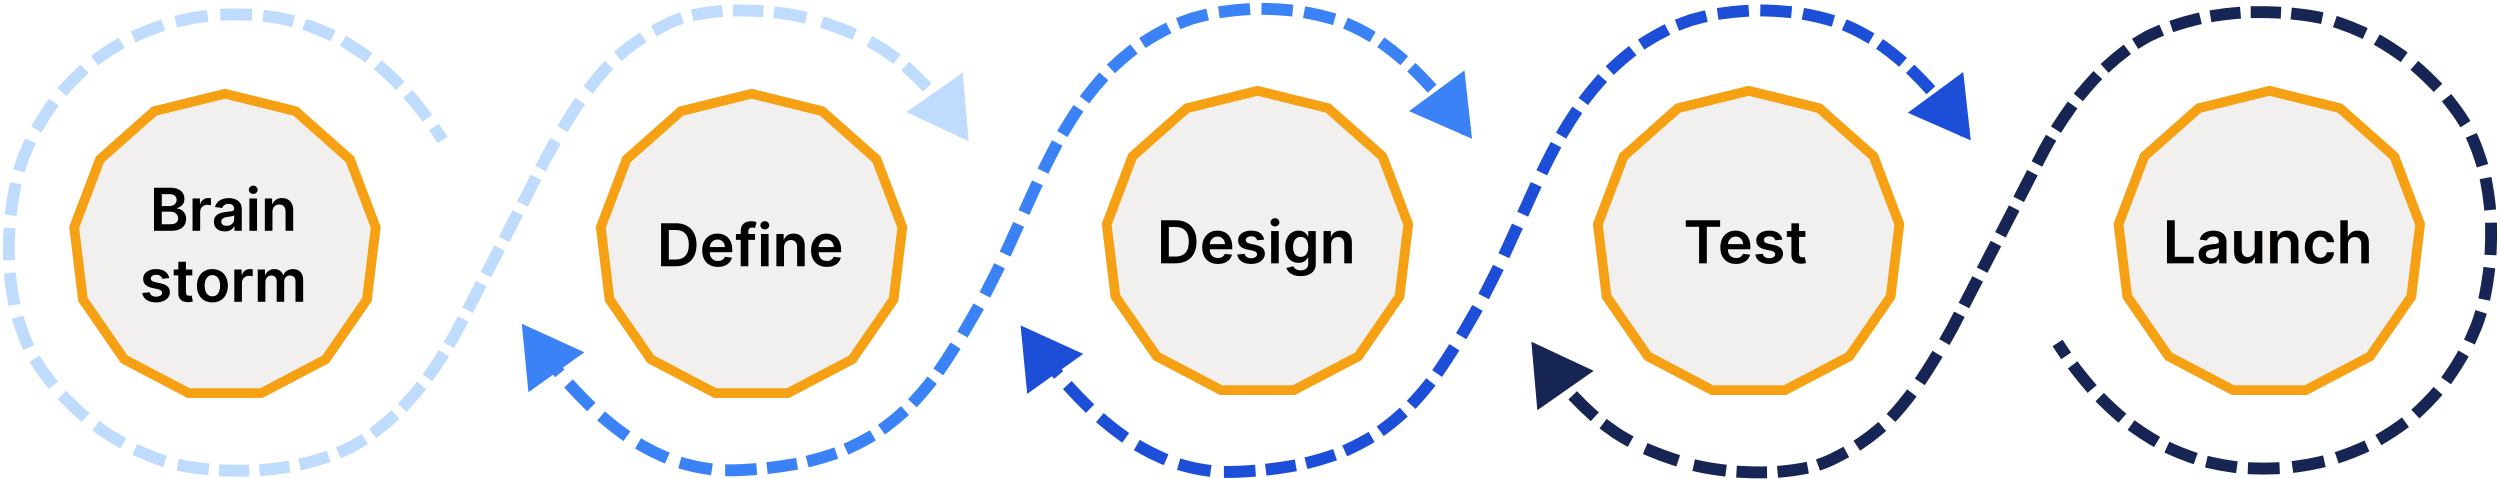 <svg xmlns="http://www.w3.org/2000/svg" width="845" height="162" viewBox="0 0 845 162" fill="none"><path d="M327.398 47.719L325.385 24.556L306.331 37.882L327.398 47.719ZM298.935 16.982L300.066 15.316L298.935 16.982ZM225.743 7.97L226.635 9.775L225.743 7.97ZM185.051 52.486L183.294 51.502C183.283 51.522 183.272 51.542 183.261 51.562L185.051 52.486ZM154.19 112.296L155.956 113.263C155.964 113.248 155.972 113.234 155.979 113.219L154.19 112.296ZM119.02 150.953L119.885 152.771C119.926 152.752 119.966 152.731 120.005 152.709L119.02 150.953ZM65.492 158.053L65.757 156.057L65.492 158.053ZM14.694 125.827L13.066 127.012L14.694 125.827ZM8.14 52.635L10.006 53.391L8.14 52.635ZM79.966 4.842L79.966 6.856L79.966 4.842ZM202.256 25.995L203.803 27.283L202.256 25.995ZM266.709 4.842L267.027 2.854L266.709 4.842ZM149.432 43.468L148.303 41.801L144.968 44.058L146.097 45.725L149.432 43.468ZM141.633 39.523L142.858 41.121L146.054 38.67L144.828 37.072L141.633 39.523ZM140.683 31.963L139.37 30.436L136.316 33.062L137.629 34.589L140.683 31.963ZM132.459 29.011L133.885 30.433L136.73 27.583L135.305 26.161L132.459 29.011ZM130.465 21.656L128.942 20.338L126.307 23.383L127.829 24.701L130.465 21.656ZM121.883 20.019L123.523 21.187L125.86 17.908L124.22 16.739L121.883 20.019ZM118.658 13.119L116.925 12.094L114.876 15.561L116.609 16.586L118.658 13.119ZM109.922 13.101L111.755 13.933L113.42 10.266L111.586 9.434L109.922 13.101ZM105.41 6.967L103.508 6.307L102.188 10.112L104.091 10.772L105.41 6.967ZM96.846 8.697L98.809 9.145L99.704 5.219L97.741 4.771L96.846 8.697ZM91.204 3.581L89.209 3.307L88.66 7.296L90.655 7.57L91.204 3.581ZM83.125 6.916L85.137 6.993L85.291 2.969L83.279 2.892L83.125 6.916ZM76.407 2.898L74.395 2.977L74.552 7.001L76.564 6.922L76.407 2.898ZM68.442 7.634L70.437 7.36L69.889 3.37L67.894 3.644L68.442 7.634ZM60.878 4.911L58.914 5.353L59.798 9.282L61.762 8.84L60.878 4.911ZM53.931 11.042L55.838 10.394L54.542 6.581L52.636 7.229L53.931 11.042ZM45.985 9.835L44.146 10.655L45.787 14.333L47.626 13.512L45.985 9.835ZM40.412 17.236L42.145 16.211L40.096 12.744L38.363 13.769L40.412 17.236ZM32.388 17.701L30.762 18.888L33.137 22.141L34.763 20.954L32.388 17.701ZM28.502 26.112L29.979 24.743L27.241 21.789L25.764 23.158L28.502 26.112ZM20.76 28.268L19.421 29.773L22.43 32.45L23.769 30.945L20.76 28.268ZM18.721 37.31L19.883 35.665L16.593 33.342L15.432 34.987L18.721 37.31ZM11.583 40.995L10.573 42.737L14.057 44.757L15.067 43.015L11.583 40.995ZM11.345 50.264L12.174 48.429L8.505 46.77L7.675 48.605L11.345 50.264ZM5.062 55.272L4.454 57.191L8.293 58.409L8.901 56.489L5.062 55.272ZM6.928 64.324L7.32 62.349L3.369 61.565L2.977 63.541L6.928 64.324ZM1.85 70.511L1.596 72.509L5.591 73.016L5.845 71.019L1.85 70.511ZM5.135 79.125L5.233 77.114L1.21 76.919L1.113 78.93L5.135 79.125ZM1.003 85.983L1.04 87.996L5.066 87.923L5.03 85.909L1.003 85.983ZM5.524 94.018L5.312 92.016L1.307 92.439L1.519 94.441L5.524 94.018ZM2.544 101.449L2.919 103.428L6.876 102.679L6.501 100.7L2.544 101.449ZM8.435 108.535L7.84 106.611L3.993 107.801L4.588 109.725L8.435 108.535ZM7.058 116.418L7.859 118.265L11.554 116.662L10.752 114.815L7.058 116.418ZM14.463 121.891L13.393 120.185L9.981 122.325L11.051 124.031L14.463 121.891ZM15.238 129.874L16.487 131.453L19.645 128.954L18.396 127.375L15.238 129.874ZM23.804 133.562L22.406 132.113L19.508 134.91L20.906 136.359L23.804 133.562ZM26.104 141.316L27.617 142.643L30.273 139.616L28.759 138.288L26.104 141.316ZM35.198 143.384L33.558 142.216L31.223 145.497L32.863 146.665L35.198 143.384ZM38.893 150.577L40.628 151.599L42.671 148.128L40.936 147.107L38.893 150.577ZM48.214 150.881L46.378 150.053L44.722 153.724L46.558 154.552L48.214 150.881ZM53.263 157.2L55.17 157.846L56.464 154.032L54.557 153.386L53.263 157.2ZM62.425 155.505L60.45 155.114L59.668 159.065L61.643 159.455L62.425 155.505ZM68.363 160.429L70.364 160.647L70.801 156.644L68.799 156.426L68.363 160.429ZM76.119 156.998L74.107 156.905L73.921 160.928L75.932 161.021L76.119 156.998ZM82.27 161.136L84.283 161.114L84.239 157.087L82.225 157.109L82.27 161.136ZM89.534 156.758L87.528 156.931L87.874 160.943L89.88 160.77L89.534 156.758ZM96.194 160.011L98.183 159.703L97.567 155.723L95.577 156.032L96.194 160.011ZM102.732 154.609L100.776 155.087L101.732 158.999L103.688 158.521L102.732 154.609ZM109.817 156.781L111.732 156.158L110.487 152.328L108.572 152.951L109.817 156.781ZM115.388 150.386L113.538 151.181L115.127 154.881L116.977 154.087L115.388 150.386ZM122.673 151.133L124.384 150.071L122.261 146.649L120.55 147.711L122.673 151.133ZM126.312 143.712L124.718 144.941L127.177 148.131L128.771 146.901L126.312 143.712ZM133.508 142.939L135.001 141.588L132.299 138.601L130.806 139.952L133.508 142.939ZM135.82 135L134.448 136.474L137.396 139.218L138.768 137.744L135.82 135ZM142.807 133.112L144.082 131.553L140.965 129.003L139.69 130.562L142.807 133.112ZM143.984 124.927L142.817 126.567L146.099 128.901L147.266 127.26L143.984 124.927ZM150.685 122.188L151.77 120.492L148.378 118.322L147.293 120.018L150.685 122.188ZM150.973 113.924L149.975 115.672L153.472 117.67L154.47 115.921L150.973 113.924ZM157.382 110.501L158.305 108.711L154.727 106.865L153.803 108.654L157.382 110.501ZM157.17 102.129L156.247 103.919L159.825 105.765L160.749 103.976L157.17 102.129ZM163.554 98.539L164.478 96.749L160.899 94.903L159.975 96.692L163.554 98.539ZM163.342 90.167L162.419 91.957L165.998 93.803L166.921 92.014L163.342 90.167ZM169.726 86.577L170.65 84.787L167.071 82.941L166.148 84.73L169.726 86.577ZM169.514 78.205L168.591 79.995L172.17 81.841L173.093 80.052L169.514 78.205ZM175.899 74.615L176.822 72.825L173.243 70.978L172.32 72.768L175.899 74.615ZM175.686 66.243L174.763 68.033L178.342 69.879L179.265 68.09L175.686 66.243ZM182.071 62.653L182.994 60.863L179.415 59.017L178.492 60.806L182.071 62.653ZM181.859 54.281L180.935 56.071L184.514 57.917L185.437 56.128L181.859 54.281ZM188.565 50.345L189.558 48.593L186.053 46.608L185.061 48.361L188.565 50.345ZM189.433 40.856L188.391 42.579L191.837 44.663L192.879 42.94L189.433 40.856ZM196.674 36.933L197.787 35.255L194.431 33.029L193.318 34.707L196.674 36.933ZM198.414 27.568L197.183 29.162L200.37 31.624L201.601 30.03L198.414 27.568ZM205.972 24.792L207.329 23.304L204.353 20.591L202.997 22.079L205.972 24.792ZM209.026 16.242L207.491 17.544L210.095 20.615L211.631 19.313L209.026 16.242ZM216.863 15.357L218.532 14.231L216.28 10.892L214.611 12.018L216.863 15.357ZM221.776 7.74L219.999 8.687L221.893 12.242L223.67 11.294L221.776 7.74ZM229.338 8.622L231.228 7.926L229.835 4.147L227.946 4.843L229.338 8.622ZM235.571 2.797L233.592 3.168L234.335 7.126L236.314 6.755L235.571 2.797ZM242.376 5.92L244.381 5.733L244.007 1.723L242.002 1.91L242.376 5.92ZM249.734 1.536L247.72 1.549L247.748 5.576L249.761 5.563L249.734 1.536ZM255.941 5.715L257.951 5.826L258.174 1.805L256.163 1.694L255.941 5.715ZM263.844 2.396L261.847 2.14L261.335 6.135L263.333 6.39L263.844 2.396ZM270.146 7.544L272.114 7.974L272.973 4.039L271.005 3.61L270.146 7.544ZM280.315 6.178L278.402 5.547L277.141 9.372L279.053 10.002L280.315 6.178ZM286.29 12.697L288.148 13.472L289.697 9.754L287.838 8.98L286.29 12.697ZM296.565 13.171L294.808 12.187L292.84 15.701L294.597 16.685L296.565 13.171ZM300.333 20.449L301.947 21.653L304.355 18.424L302.741 17.221L300.333 20.449ZM308.8 22.219L307.308 20.867L304.604 23.851L306.096 25.203L308.8 22.219ZM310.576 29.558L311.972 31.009L314.874 28.218L313.478 26.766L310.576 29.558ZM318.682 32.585L317.392 31.039L314.3 33.619L315.59 35.165L318.682 32.585ZM319.492 40.094L320.704 41.702L323.92 39.279L322.709 37.67L319.492 40.094ZM327.227 43.961L326.08 42.307L322.77 44.602L323.918 46.256L327.227 43.961ZM151.24 46.206C150.644 45.281 150.041 44.369 149.432 43.468L146.097 45.725C146.689 46.6 147.275 47.488 147.855 48.388L151.24 46.206ZM144.828 37.072C143.478 35.312 142.097 33.608 140.683 31.963L137.629 34.589C138.992 36.174 140.326 37.819 141.633 39.523L144.828 37.072ZM135.305 26.161C133.73 24.589 132.117 23.086 130.465 21.656L127.829 24.701C129.407 26.067 130.95 27.504 132.459 29.011L135.305 26.161ZM124.22 16.739C122.411 15.45 120.558 14.242 118.658 13.119L116.609 16.586C118.407 17.649 120.165 18.794 121.883 20.019L124.22 16.739ZM111.586 9.434C109.575 8.521 107.517 7.697 105.41 6.967L104.091 10.772C106.079 11.461 108.022 12.239 109.922 13.101L111.586 9.434ZM97.741 4.771C95.607 4.284 93.428 3.886 91.204 3.581L90.655 7.57C92.765 7.86 94.828 8.237 96.846 8.697L97.741 4.771ZM83.279 2.892C82.185 2.85 81.081 2.829 79.966 2.829L79.966 6.856C81.03 6.856 82.083 6.876 83.125 6.916L83.279 2.892ZM79.966 2.829C78.776 2.829 77.59 2.852 76.407 2.898L76.564 6.922C77.694 6.878 78.829 6.856 79.966 6.856L79.966 2.829ZM67.894 3.644C65.53 3.969 63.19 4.391 60.878 4.911L61.762 8.84C63.961 8.346 66.189 7.944 68.442 7.634L67.894 3.644ZM52.636 7.229C50.378 7.996 48.159 8.864 45.985 9.835L47.626 13.512C49.685 12.593 51.789 11.77 53.931 11.042L52.636 7.229ZM38.363 13.769C36.316 14.978 34.323 16.289 32.388 17.701L34.763 20.954C36.592 19.619 38.476 18.379 40.412 17.236L38.363 13.769ZM25.764 23.158C24.031 24.765 22.36 26.469 20.76 28.268L23.769 30.945C25.284 29.242 26.863 27.631 28.502 26.112L25.764 23.158ZM15.432 34.987C14.079 36.904 12.794 38.906 11.583 40.995L15.067 43.015C16.218 41.029 17.438 39.127 18.721 37.31L15.432 34.987ZM7.675 48.605C7.19 49.678 6.723 50.769 6.273 51.88L10.006 53.391C10.436 52.33 10.882 51.287 11.345 50.264L7.675 48.605ZM6.273 51.88C5.861 52.897 5.455 54.033 5.062 55.272L8.901 56.489C9.267 55.334 9.639 54.298 10.006 53.391L6.273 51.88ZM2.977 63.541C2.545 65.723 2.162 68.058 1.85 70.511L5.845 71.019C6.145 68.657 6.513 66.414 6.928 64.324L2.977 63.541ZM1.113 78.93C1.001 81.228 0.96 83.586 1.003 85.983L5.03 85.909C4.988 83.607 5.028 81.338 5.135 79.125L1.113 78.93ZM1.519 94.441C1.765 96.772 2.103 99.115 2.544 101.449L6.501 100.7C6.081 98.481 5.759 96.247 5.524 94.018L1.519 94.441ZM4.588 109.725C5.289 111.992 6.108 114.23 7.058 116.418L10.752 114.815C9.865 112.771 9.096 110.671 8.435 108.535L4.588 109.725ZM11.051 124.031C11.687 125.044 12.357 126.038 13.066 127.012L16.322 124.643C15.67 123.745 15.05 122.828 14.463 121.891L11.051 124.031ZM13.066 127.012C13.777 127.989 14.501 128.943 15.238 129.874L18.396 127.375C17.693 126.486 17.001 125.575 16.322 124.643L13.066 127.012ZM20.906 136.359C22.599 138.112 24.335 139.764 26.104 141.316L28.759 138.288C27.073 136.809 25.418 135.235 23.804 133.562L20.906 136.359ZM32.863 146.665C34.855 148.083 36.87 149.386 38.893 150.577L40.936 147.107C39.012 145.974 37.095 144.734 35.198 143.384L32.863 146.665ZM46.558 154.552C48.81 155.568 51.052 156.45 53.263 157.2L54.557 153.386C52.47 152.678 50.349 151.845 48.214 150.881L46.558 154.552ZM61.643 159.455C62.856 159.695 64.052 159.893 65.226 160.049L65.757 156.057C64.669 155.913 63.557 155.729 62.425 155.505L61.643 159.455ZM65.226 160.049C66.259 160.187 67.305 160.314 68.363 160.429L68.799 156.426C67.773 156.314 66.759 156.191 65.757 156.057L65.226 160.049ZM75.932 161.021C78.01 161.118 80.125 161.159 82.27 161.136L82.225 157.109C80.162 157.132 78.125 157.091 76.119 156.998L75.932 161.021ZM89.88 160.77C91.966 160.59 94.072 160.34 96.194 160.011L95.577 156.032C93.549 156.346 91.533 156.585 89.534 156.758L89.88 160.77ZM103.688 158.521C105.724 158.024 107.769 157.446 109.817 156.781L108.572 152.951C106.622 153.584 104.674 154.135 102.732 154.609L103.688 158.521ZM116.977 154.087C117.947 153.67 118.917 153.232 119.885 152.771L118.155 149.134C117.233 149.573 116.311 149.99 115.388 150.386L116.977 154.087ZM120.005 152.709C120.911 152.201 121.8 151.675 122.673 151.133L120.55 147.711C119.726 148.222 118.888 148.718 118.035 149.197L120.005 152.709ZM128.771 146.901C130.413 145.635 131.991 144.311 133.508 142.939L130.806 139.952C129.364 141.257 127.867 142.513 126.312 143.712L128.771 146.901ZM138.768 137.744C140.172 136.236 141.517 134.689 142.807 133.112L139.69 130.562C138.451 132.076 137.162 133.559 135.82 135L138.768 137.744ZM147.266 127.26C148.457 125.585 149.596 123.891 150.685 122.188L147.293 120.018C146.236 121.669 145.134 123.309 143.984 124.927L147.266 127.26ZM154.47 115.921C154.977 115.033 155.473 114.147 155.956 113.263L152.424 111.329C151.951 112.193 151.468 113.058 150.973 113.924L154.47 115.921ZM155.979 113.219L157.382 110.501L153.803 108.654L152.401 111.373L155.979 113.219ZM160.749 103.976L163.554 98.539L159.975 96.692L157.17 102.129L160.749 103.976ZM166.921 92.014L169.726 86.577L166.148 84.73L163.342 90.167L166.921 92.014ZM173.093 80.052L175.899 74.615L172.32 72.768L169.514 78.205L173.093 80.052ZM179.265 68.09L182.071 62.653L178.492 60.806L175.686 66.243L179.265 68.09ZM185.437 56.128L186.84 53.409L183.261 51.562L181.859 54.281L185.437 56.128ZM186.808 53.469C187.392 52.426 187.977 51.384 188.565 50.345L185.061 48.361C184.468 49.408 183.879 50.456 183.294 51.502L186.808 53.469ZM192.879 42.94C194.107 40.909 195.366 38.904 196.674 36.933L193.318 34.707C191.974 36.733 190.684 38.787 189.433 40.856L192.879 42.94ZM201.601 30.03C202.318 29.102 203.052 28.186 203.803 27.283L200.709 24.706C199.924 25.648 199.16 26.603 198.414 27.568L201.601 30.03ZM203.803 27.283C204.526 26.416 205.248 25.587 205.972 24.792L202.997 22.079C202.229 22.92 201.468 23.795 200.709 24.706L203.803 27.283ZM211.631 19.313C213.298 17.899 215.029 16.594 216.863 15.357L214.611 12.018C212.66 13.334 210.811 14.728 209.026 16.242L211.631 19.313ZM223.67 11.294C224.627 10.785 225.614 10.28 226.635 9.775L224.852 6.164C223.797 6.685 222.773 7.21 221.776 7.74L223.67 11.294ZM226.635 9.775C227.473 9.362 228.375 8.977 229.338 8.622L227.946 4.843C226.865 5.242 225.83 5.681 224.852 6.164L226.635 9.775ZM236.314 6.755C238.241 6.393 240.272 6.116 242.376 5.92L242.002 1.91C239.789 2.116 237.633 2.409 235.571 2.797L236.314 6.755ZM249.761 5.563C251.805 5.549 253.874 5.601 255.941 5.715L256.163 1.694C254.016 1.575 251.864 1.521 249.734 1.536L249.761 5.563ZM263.333 6.39C264.362 6.522 265.383 6.669 266.391 6.83L267.027 2.854C265.977 2.686 264.915 2.533 263.844 2.396L263.333 6.39ZM266.391 6.83C267.621 7.027 268.876 7.267 270.146 7.544L271.005 3.61C269.668 3.318 268.338 3.064 267.027 2.854L266.391 6.83ZM279.053 10.002C281.546 10.825 283.986 11.738 286.29 12.697L287.838 8.98C285.441 7.982 282.906 7.033 280.315 6.178L279.053 10.002ZM294.597 16.685C295.797 17.357 296.873 18.017 297.804 18.649L300.066 15.316C299.022 14.608 297.845 13.889 296.565 13.171L294.597 16.685ZM297.804 18.649C298.665 19.233 299.508 19.834 300.333 20.449L302.741 17.221C301.869 16.571 300.978 15.935 300.066 15.316L297.804 18.649ZM306.096 25.203C307.674 26.633 309.168 28.095 310.576 29.558L313.478 26.766C312.012 25.242 310.453 23.716 308.8 22.219L306.096 25.203ZM315.59 35.165C317.019 36.878 318.32 38.538 319.492 40.094L322.709 37.67C321.503 36.07 320.16 34.357 318.682 32.585L315.59 35.165Z" fill="#BFDBFE"></path><path d="M176.365 109.445L178.606 132.588L197.528 119.076L176.365 109.445ZM250.65 158.877L250.76 160.887L250.65 158.877ZM320.018 121.461L318.33 120.363L320.018 121.461ZM354.975 52.912L356.772 53.822L354.975 52.912ZM403.042 6.211L402.486 4.276C402.457 4.284 402.429 4.293 402.4 4.302L403.042 6.211ZM459.574 10.035L460.503 8.248L459.574 10.035ZM497.536 46.904L494.977 23.794L476.243 37.565L497.536 46.904ZM176.791 113.506L177.971 115.137L181.234 112.778L180.054 111.146L176.791 113.506ZM185.105 117.903L183.872 116.311L180.688 118.777L181.921 120.369L185.105 117.903ZM186.389 125.947L187.675 127.496L190.774 124.924L189.488 123.375L186.389 125.947ZM195.001 129.702L193.64 128.219L190.673 130.942L192.034 132.425L195.001 129.702ZM197.021 137.597L198.457 139.009L201.281 136.138L199.846 134.726L197.021 137.597ZM205.999 140.358L204.462 139.057L201.861 142.131L203.398 143.432L205.999 140.358ZM209.085 147.894L210.717 149.075L213.077 145.812L211.446 144.632L209.085 147.894ZM218.393 149.118L216.643 148.122L214.652 151.623L216.403 152.619L218.393 149.118ZM222.92 155.889L224.766 156.693L226.375 153.001L224.529 152.197L222.92 155.889ZM232.259 154.944L230.318 154.407L229.244 158.289L231.185 158.825L232.259 154.944ZM238.348 160.34L240.34 160.634L240.929 156.65L238.937 156.356L238.348 160.34ZM247.111 156.958L245.097 156.954L245.089 160.981L247.103 160.985L247.111 156.958ZM253.915 160.688L255.923 160.545L255.637 156.528L253.628 156.671L253.915 160.688ZM260.998 155.976L258.999 156.215L259.478 160.214L261.477 159.974L260.998 155.976ZM267.768 159.06L269.752 158.718L269.067 154.749L267.083 155.092L267.768 159.06ZM274.268 153.575L272.316 154.069L273.305 157.973L275.257 157.479L274.268 153.575ZM281.399 155.676L283.308 155.034L282.023 151.217L280.114 151.86L281.399 155.676ZM286.891 149.182L285.06 150.021L286.739 153.682L288.569 152.843L286.891 149.182ZM294.289 149.89L296.032 148.882L294.017 145.395L292.274 146.403L294.289 149.89ZM298.349 142.413L296.731 143.612L299.129 146.847L300.747 145.649L298.349 142.413ZM305.731 141.591L307.235 140.252L304.556 137.245L303.053 138.584L305.731 141.591ZM308.258 133.461L306.891 134.94L309.849 137.673L311.216 136.194L308.258 133.461ZM315.379 131.349L316.637 129.778L313.494 127.26L312.235 128.832L315.379 131.349ZM316.621 122.917L315.479 124.576L318.796 126.86L319.938 125.201L316.621 122.917ZM323.614 119.59L324.692 117.89L321.291 115.732L320.213 117.433L323.614 119.59ZM324.579 110.326L323.55 112.057L327.012 114.115L328.041 112.383L324.579 110.326ZM331.57 106.266L332.554 104.51L329.04 102.542L328.057 104.299L331.57 106.266ZM332.017 96.962L331.087 98.749L334.66 100.607L335.589 98.821L332.017 96.962ZM338.767 92.526L339.654 90.718L336.038 88.945L335.151 90.753L338.767 92.526ZM338.742 83.206L337.896 85.033L341.551 86.724L342.396 84.897L338.742 83.206ZM345.307 78.505L346.133 76.669L342.461 75.017L341.635 76.853L345.307 78.505ZM345.07 69.186L344.245 71.023L347.919 72.674L348.744 70.837L345.07 69.186ZM351.633 64.482L352.478 62.654L348.822 60.965L347.977 62.793L351.633 64.482ZM351.604 55.162L350.717 56.97L354.332 58.744L355.22 56.937L351.604 55.162ZM358.195 51.072L359.136 49.292L355.577 47.408L354.635 49.188L358.195 51.072ZM358.357 42.547L357.327 44.277L360.789 46.336L361.818 44.605L358.357 42.547ZM365.094 39.387L366.208 37.709L362.852 35.482L361.739 37.16L365.094 39.387ZM366.183 30.933L364.956 32.529L368.148 34.984L369.375 33.388L366.183 30.933ZM373.268 28.659L374.6 27.148L371.58 24.484L370.248 25.994L373.268 28.659ZM375.591 20.457L374.127 21.839L376.892 24.768L378.356 23.385L375.591 20.457ZM382.953 19.39L384.528 18.135L382.017 14.986L380.443 16.241L382.953 19.39ZM386.73 11.753L385.031 12.833L387.191 16.232L388.89 15.152L386.73 11.753ZM394.161 12.13L395.952 11.21L394.11 7.628L392.319 8.549L394.161 12.13ZM399.37 5.393L397.491 6.117L398.937 9.875L400.816 9.152L399.37 5.393ZM406.694 7.329L408.651 6.856L407.705 2.941L405.747 3.414L406.694 7.329ZM413.684 1.896L411.691 2.181L412.261 6.168L414.254 5.883L413.684 1.896ZM420.643 5.213L422.652 5.078L422.381 1.06L420.372 1.195L420.643 5.213ZM428.436 1.005L426.422 0.965L426.342 4.991L428.355 5.031L428.436 1.005ZM434.773 5.395L436.777 5.583L437.154 1.573L435.149 1.385L434.773 5.395ZM443.146 2.511L441.168 2.135L440.417 6.092L442.395 6.467L443.146 2.511ZM448.622 7.932L450.559 8.482L451.659 4.608L449.722 4.058L448.622 7.932ZM457.409 6.778L455.562 5.976L453.958 9.67L455.805 10.472L457.409 6.778ZM461.223 13.238L462.966 14.247L464.985 10.763L463.242 9.753L461.223 13.238ZM469.514 13.837L467.884 12.655L465.52 15.915L467.15 17.098L469.514 13.837ZM471.803 20.751L473.341 22.051L475.941 18.976L474.404 17.676L471.803 20.751ZM479.887 22.687L478.45 21.276L475.629 24.15L477.066 25.561L479.887 22.687ZM481.214 29.849L482.578 31.33L485.539 28.6L484.175 27.12L481.214 29.849ZM489.038 32.664L487.745 31.121L484.658 33.708L485.951 35.251L489.038 32.664ZM489.736 39.916L490.982 41.498L494.146 39.007L492.9 37.425L489.736 39.916ZM497.353 43.256L496.153 41.639L492.919 44.04L494.12 45.657L497.353 43.256ZM181.921 120.369C183.404 122.283 184.893 124.144 186.389 125.947L189.488 123.375C188.022 121.609 186.562 119.784 185.105 117.903L181.921 120.369ZM192.034 132.425C193.683 134.221 195.344 135.946 197.021 137.597L199.846 134.726C198.221 133.127 196.607 131.452 195.001 129.702L192.034 132.425ZM203.398 143.432C205.269 145.015 207.164 146.504 209.085 147.894L211.446 144.632C209.612 143.305 207.798 141.879 205.999 140.358L203.398 143.432ZM216.403 152.619C218.538 153.833 220.709 154.925 222.92 155.889L224.529 152.197C222.455 151.293 220.411 150.265 218.393 149.118L216.403 152.619ZM231.185 158.825C233.528 159.473 235.915 159.98 238.348 160.34L238.937 156.356C236.668 156.021 234.444 155.548 232.259 154.944L231.185 158.825ZM247.103 160.985C248.311 160.987 249.53 160.955 250.76 160.887L250.539 156.866C249.384 156.93 248.242 156.96 247.111 156.958L247.103 160.985ZM250.76 160.887C251.822 160.829 252.873 160.763 253.915 160.688L253.628 156.671C252.609 156.744 251.58 156.809 250.539 156.866L250.76 160.887ZM261.477 159.974C263.615 159.718 265.712 159.415 267.768 159.06L267.083 155.092C265.101 155.434 263.073 155.727 260.998 155.976L261.477 159.974ZM275.257 157.479C277.345 156.95 279.392 156.352 281.399 155.676L280.114 151.86C278.211 152.501 276.263 153.07 274.268 153.575L275.257 157.479ZM288.569 152.843C290.515 151.951 292.42 150.97 294.289 149.89L292.274 146.403C290.517 147.418 288.724 148.342 286.891 149.182L288.569 152.843ZM300.747 145.649C302.44 144.394 304.1 143.044 305.731 141.591L303.053 138.584C301.51 139.958 299.943 141.231 298.349 142.413L300.747 145.649ZM311.216 136.194C312.625 134.669 314.012 133.055 315.379 131.349L312.235 128.832C310.925 130.467 309.6 132.008 308.258 133.461L311.216 136.194ZM319.938 125.201C320.531 124.34 321.12 123.46 321.706 122.559L318.33 120.363C317.763 121.235 317.193 122.086 316.621 122.917L319.938 125.201ZM321.706 122.559C322.358 121.557 322.993 120.568 323.614 119.59L320.213 117.433C319.601 118.398 318.973 119.374 318.33 120.363L321.706 122.559ZM328.041 112.383C329.282 110.294 330.455 108.258 331.57 106.266L328.057 104.299C326.958 106.261 325.802 108.267 324.579 110.326L328.041 112.383ZM335.589 98.821C336.704 96.678 337.758 94.583 338.767 92.526L335.151 90.753C334.155 92.784 333.115 94.85 332.017 96.962L335.589 98.821ZM342.396 84.897C343.394 82.741 344.359 80.614 345.307 78.505L341.635 76.853C340.689 78.955 339.731 81.067 338.742 83.206L342.396 84.897ZM348.744 70.837C349.694 68.722 350.651 66.609 351.633 64.482L347.977 62.793C346.987 64.938 346.024 67.065 345.07 69.186L348.744 70.837ZM355.22 56.937C355.726 55.906 356.242 54.868 356.772 53.822L353.179 52.003C352.641 53.065 352.117 54.117 351.604 55.162L355.22 56.937ZM356.772 53.822C357.241 52.895 357.715 51.978 358.195 51.072L354.635 49.188C354.143 50.117 353.658 51.056 353.179 52.003L356.772 53.822ZM361.818 44.605C362.881 42.819 363.972 41.078 365.094 39.387L361.739 37.16C360.577 38.91 359.451 40.707 358.357 42.547L361.818 44.605ZM369.375 33.388C370.633 31.753 371.929 30.176 373.268 28.659L370.248 25.994C368.846 27.583 367.493 29.23 366.183 30.933L369.375 33.388ZM378.356 23.385C379.837 21.986 381.368 20.654 382.953 19.39L380.443 16.241C378.767 17.577 377.151 18.984 375.591 20.457L378.356 23.385ZM388.89 15.152C390.587 14.073 392.343 13.065 394.161 12.13L392.319 8.549C390.391 9.54 388.53 10.61 386.73 11.753L388.89 15.152ZM400.816 9.152C401.756 8.79 402.711 8.446 403.683 8.12L402.4 4.302C401.374 4.647 400.364 5.011 399.37 5.393L400.816 9.152ZM403.597 8.147C404.623 7.852 405.656 7.58 406.694 7.329L405.747 3.414C404.655 3.679 403.568 3.965 402.486 4.276L403.597 8.147ZM414.254 5.883C416.383 5.578 418.517 5.357 420.643 5.213L420.372 1.195C418.148 1.345 415.914 1.577 413.684 1.896L414.254 5.883ZM428.355 5.031C430.526 5.075 432.671 5.197 434.773 5.395L435.149 1.385C432.948 1.179 430.705 1.05 428.436 1.005L428.355 5.031ZM442.395 6.467C444.552 6.877 446.634 7.367 448.622 7.932L449.722 4.058C447.614 3.459 445.415 2.942 443.146 2.511L442.395 6.467ZM455.805 10.472C456.795 10.902 457.742 11.352 458.645 11.821L460.503 8.248C459.512 7.733 458.48 7.243 457.409 6.778L455.805 10.472ZM458.645 11.821C459.513 12.273 460.373 12.745 461.223 13.238L463.242 9.753C462.339 9.23 461.426 8.728 460.503 8.248L458.645 11.821ZM467.15 17.098C468.718 18.235 470.266 19.452 471.803 20.751L474.404 17.676C472.795 16.316 471.167 15.036 469.514 13.837L467.15 17.098ZM477.066 25.561C478.449 26.919 479.83 28.348 481.214 29.849L484.175 27.12C482.749 25.573 481.322 24.096 479.887 22.687L477.066 25.561ZM485.951 35.251C487.204 36.746 488.465 38.301 489.736 39.916L492.9 37.425C491.606 35.78 490.32 34.194 489.038 32.664L485.951 35.251Z" fill="#3B82F6"></path><path d="M344.954 109.992L347.194 133.135L366.116 119.623L344.954 109.992ZM419.238 159.423L419.349 161.434L419.238 159.423ZM488.606 122.008L486.918 120.91L488.606 122.008ZM523.564 53.459L525.36 54.368L523.564 53.459ZM571.63 6.758L571.075 4.823C571.046 4.831 571.017 4.84 570.989 4.849L571.63 6.758ZM628.163 10.582L629.092 8.795L628.163 10.582ZM666.124 47.451L663.565 24.341L644.831 38.112L666.124 47.451ZM345.379 114.053L346.559 115.684L349.822 113.325L348.643 111.693L345.379 114.053ZM353.693 118.449L352.46 116.858L349.276 119.324L350.509 120.915L353.693 118.449ZM354.978 126.494L356.264 128.043L359.363 125.471L358.077 123.922L354.978 126.494ZM363.59 130.249L362.228 128.766L359.261 131.489L360.623 132.972L363.59 130.249ZM365.61 138.143L367.045 139.556L369.869 136.685L368.434 135.273L365.61 138.143ZM374.588 140.904L373.051 139.604L370.449 142.678L371.986 143.979L374.588 140.904ZM377.674 148.441L379.305 149.622L381.665 146.359L380.034 145.178L377.674 148.441ZM386.982 149.665L385.231 148.669L383.241 152.17L384.991 153.165L386.982 149.665ZM391.508 156.435L393.354 157.24L394.963 153.548L393.117 152.744L391.508 156.435ZM400.847 155.491L398.906 154.954L397.833 158.835L399.773 159.372L400.847 155.491ZM406.937 160.886L408.929 161.181L409.517 157.197L407.525 156.902L406.937 160.886ZM415.699 157.505L413.686 157.501L413.678 161.528L415.691 161.532L415.699 157.505ZM422.503 161.235L424.512 161.092L424.225 157.075L422.217 157.218L422.503 161.235ZM429.586 156.523L427.587 156.762L428.067 160.761L430.066 160.521L429.586 156.523ZM436.357 159.607L438.341 159.265L437.656 155.296L435.671 155.639L436.357 159.607ZM442.857 154.122L440.905 154.616L441.893 158.52L443.845 158.026L442.857 154.122ZM449.988 156.223L451.896 155.581L450.611 151.764L448.703 152.407L449.988 156.223ZM455.479 149.729L453.649 150.568L455.327 154.229L457.157 153.39L455.479 149.729ZM462.877 150.437L464.621 149.429L462.606 145.942L460.862 146.95L462.877 150.437ZM466.937 142.96L465.319 144.159L467.717 147.394L469.335 146.195L466.937 142.96ZM474.319 142.138L475.823 140.799L473.145 137.792L471.641 139.131L474.319 142.138ZM476.846 134.008L475.48 135.487L478.438 138.22L479.804 136.741L476.846 134.008ZM483.967 131.896L485.226 130.324L482.083 127.807L480.824 129.378L483.967 131.896ZM485.21 123.464L484.068 125.122L487.384 127.407L488.526 125.748L485.21 123.464ZM492.202 120.137L493.281 118.436L489.88 116.279L488.801 117.98L492.202 120.137ZM493.167 110.873L492.138 112.604L495.6 114.661L496.629 112.93L493.167 110.873ZM500.159 106.813L501.143 105.056L497.629 103.089L496.645 104.846L500.159 106.813ZM500.605 97.509L499.676 99.296L503.249 101.154L504.178 99.368L500.605 97.509ZM507.356 93.073L508.242 91.265L504.626 89.492L503.74 91.3L507.356 93.073ZM507.33 83.752L506.484 85.58L510.139 87.271L510.985 85.444L507.33 83.752ZM513.896 79.052L514.722 77.216L511.049 75.564L510.223 77.4L513.896 79.052ZM513.659 69.733L512.834 71.57L516.507 73.221L517.332 71.384L513.659 69.733ZM520.222 65.029L521.066 63.201L517.41 61.512L516.566 63.34L520.222 65.029ZM520.193 55.709L519.305 57.517L522.921 59.291L523.808 57.483L520.193 55.709ZM526.783 51.618L527.725 49.839L524.165 47.955L523.223 49.735L526.783 51.618ZM526.945 43.094L525.916 44.824L529.377 46.883L530.406 45.152L526.945 43.094ZM533.682 39.934L534.796 38.256L531.441 36.029L530.327 37.707L533.682 39.934ZM534.772 31.48L533.544 33.076L536.736 35.531L537.964 33.935L534.772 31.48ZM541.856 29.205L543.188 27.695L540.168 25.031L538.836 26.541L541.856 29.205ZM544.179 21.004L542.715 22.386L545.48 25.314L546.944 23.932L544.179 21.004ZM551.542 19.937L553.116 18.682L550.606 15.533L549.031 16.788L551.542 19.937ZM555.319 12.3L553.619 13.38L555.779 16.779L557.479 15.699L555.319 12.3ZM562.749 12.677L564.54 11.756L562.699 8.175L560.908 9.096L562.749 12.677ZM567.959 5.94L566.079 6.663L567.526 10.422L569.405 9.699L567.959 5.94ZM575.282 7.876L577.239 7.402L576.293 3.488L574.336 3.961L575.282 7.876ZM582.272 2.443L580.279 2.728L580.849 6.715L582.843 6.43L582.272 2.443ZM589.232 5.76L591.241 5.625L590.97 1.607L588.961 1.742L589.232 5.76ZM597.024 1.552L595.011 1.512L594.93 5.538L596.944 5.578L597.024 1.552ZM603.361 5.942L605.366 6.13L605.742 2.12L603.737 1.932L603.361 5.942ZM611.735 3.058L609.756 2.682L609.005 6.639L610.983 7.014L611.735 3.058ZM617.21 8.479L619.147 9.029L620.247 5.155L618.31 4.605L617.21 8.479ZM625.998 7.325L624.151 6.523L622.547 10.217L624.394 11.019L625.998 7.325ZM629.812 13.785L631.554 14.794L633.573 11.309L631.831 10.3L629.812 13.785ZM638.102 14.384L636.472 13.202L634.108 16.462L635.738 17.645L638.102 14.384ZM640.392 21.298L641.929 22.598L644.53 19.523L642.992 18.223L640.392 21.298ZM648.475 23.234L647.039 21.823L644.217 24.697L645.654 26.107L648.475 23.234ZM649.802 30.396L651.167 31.877L654.128 29.147L652.763 27.666L649.802 30.396ZM657.626 33.211L656.333 31.668L653.246 34.254L654.54 35.798L657.626 33.211ZM658.325 40.463L659.57 42.045L662.734 39.554L661.489 37.971L658.325 40.463ZM665.941 43.803L664.741 42.186L661.508 44.587L662.708 46.203L665.941 43.803ZM350.509 120.915C351.992 122.83 353.481 124.691 354.978 126.494L358.077 123.922C356.611 122.156 355.15 120.331 353.693 118.449L350.509 120.915ZM360.623 132.972C362.271 134.768 363.932 136.493 365.61 138.143L368.434 135.273C366.809 133.674 365.195 131.998 363.59 130.249L360.623 132.972ZM371.986 143.979C373.858 145.562 375.752 147.051 377.674 148.441L380.034 145.178C378.201 143.852 376.386 142.426 374.588 140.904L371.986 143.979ZM384.991 153.165C387.126 154.38 389.297 155.472 391.508 156.435L393.117 152.744C391.043 151.84 388.999 150.812 386.982 149.665L384.991 153.165ZM399.773 159.372C402.117 160.02 404.503 160.527 406.937 160.886L407.525 156.902C405.257 156.568 403.032 156.095 400.847 155.491L399.773 159.372ZM415.691 161.532C416.899 161.534 418.118 161.502 419.349 161.434L419.127 157.413C417.972 157.476 416.83 157.507 415.699 157.505L415.691 161.532ZM419.349 161.434C420.41 161.376 421.461 161.31 422.503 161.235L422.217 157.218C421.198 157.291 420.168 157.356 419.127 157.413L419.349 161.434ZM430.066 160.521C432.204 160.265 434.3 159.962 436.357 159.607L435.671 155.639C433.689 155.981 431.662 156.274 429.586 156.523L430.066 160.521ZM443.845 158.026C445.934 157.497 447.981 156.899 449.988 156.223L448.703 152.407C446.799 153.048 444.852 153.617 442.857 154.122L443.845 158.026ZM457.157 153.39C459.103 152.498 461.009 151.516 462.877 150.437L460.862 146.95C459.106 147.965 457.312 148.889 455.479 149.729L457.157 153.39ZM469.335 146.195C471.028 144.941 472.689 143.591 474.319 142.138L471.641 139.131C470.099 140.504 468.532 141.778 466.937 142.96L469.335 146.195ZM479.804 136.741C481.213 135.216 482.6 133.602 483.967 131.896L480.824 129.378C479.514 131.014 478.188 132.555 476.846 134.008L479.804 136.741ZM488.526 125.748C489.119 124.887 489.708 124.007 490.294 123.106L486.918 120.91C486.351 121.782 485.782 122.633 485.21 123.464L488.526 125.748ZM490.294 123.106C490.946 122.104 491.582 121.115 492.202 120.137L488.801 117.98C488.189 118.945 487.562 119.921 486.918 120.91L490.294 123.106ZM496.629 112.93C497.87 110.841 499.044 108.805 500.159 106.813L496.645 104.846C495.546 106.808 494.39 108.814 493.167 110.873L496.629 112.93ZM504.178 99.368C505.292 97.225 506.347 95.13 507.356 93.073L503.74 91.3C502.744 93.331 501.703 95.397 500.605 97.509L504.178 99.368ZM510.985 85.444C511.983 83.288 512.947 81.161 513.896 79.052L510.223 77.4C509.278 79.502 508.32 81.614 507.33 83.752L510.985 85.444ZM517.332 71.384C518.283 69.269 519.239 67.156 520.222 65.029L516.566 63.34C515.575 65.485 514.612 67.612 513.659 69.733L517.332 71.384ZM523.808 57.483C524.314 56.453 524.831 55.415 525.36 54.368L521.767 52.55C521.23 53.611 520.705 54.664 520.193 55.709L523.808 57.483ZM525.36 54.368C525.829 53.442 526.303 52.525 526.783 51.618L523.223 49.735C522.732 50.664 522.247 51.603 521.767 52.55L525.36 54.368ZM530.406 45.152C531.469 43.365 532.56 41.625 533.682 39.934L530.327 37.707C529.165 39.457 528.039 41.254 526.945 43.094L530.406 45.152ZM537.964 33.935C539.221 32.3 540.517 30.723 541.856 29.205L538.836 26.541C537.434 28.13 536.081 29.777 534.772 31.48L537.964 33.935ZM546.944 23.932C548.426 22.533 549.957 21.201 551.542 19.937L549.031 16.788C547.355 18.124 545.74 19.531 544.179 21.004L546.944 23.932ZM557.479 15.699C559.176 14.62 560.931 13.612 562.749 12.677L560.908 9.096C558.98 10.087 557.118 11.156 555.319 12.3L557.479 15.699ZM569.405 9.699C570.344 9.337 571.3 8.993 572.271 8.667L570.989 4.849C569.963 5.194 568.953 5.558 567.959 5.94L569.405 9.699ZM572.185 8.694C573.211 8.399 574.244 8.127 575.282 7.876L574.336 3.961C573.244 4.225 572.156 4.512 571.075 4.823L572.185 8.694ZM582.843 6.43C584.971 6.125 587.105 5.903 589.232 5.76L588.961 1.742C586.737 1.892 584.503 2.124 582.272 2.443L582.843 6.43ZM596.944 5.578C599.115 5.622 601.259 5.744 603.361 5.942L603.737 1.932C601.537 1.726 599.294 1.597 597.024 1.552L596.944 5.578ZM610.983 7.014C613.14 7.424 615.222 7.914 617.21 8.479L618.31 4.605C616.202 4.006 614.004 3.488 611.735 3.058L610.983 7.014ZM624.394 11.019C625.383 11.448 626.331 11.899 627.233 12.368L629.092 8.795C628.101 8.28 627.068 7.79 625.998 7.325L624.394 11.019ZM627.233 12.368C628.102 12.82 628.961 13.292 629.812 13.785L631.831 10.3C630.927 9.777 630.015 9.275 629.092 8.795L627.233 12.368ZM635.738 17.645C637.306 18.782 638.855 19.998 640.392 21.298L642.992 18.223C641.383 16.862 639.756 15.583 638.102 14.384L635.738 17.645ZM645.654 26.107C647.037 27.466 648.418 28.895 649.802 30.396L652.763 27.666C651.338 26.12 649.91 24.643 648.475 23.234L645.654 26.107ZM654.54 35.798C655.793 37.293 657.053 38.847 658.325 40.463L661.489 37.971C660.194 36.327 658.908 34.741 657.626 33.211L654.54 35.798Z" fill="#1D4ED8"></path><path d="M517.602 115.501L519.615 138.665L538.669 125.339L517.602 115.501ZM546.065 146.238L544.934 147.905L546.065 146.238ZM619.257 155.251L618.365 153.445L619.257 155.251ZM659.949 110.735L661.706 111.718C661.717 111.699 661.728 111.678 661.739 111.658L659.949 110.735ZM690.81 50.925L689.044 49.958C689.036 49.972 689.028 49.987 689.021 50.002L690.81 50.925ZM725.98 12.268L725.115 10.45C725.074 10.469 725.034 10.49 724.995 10.512L725.98 12.268ZM779.508 5.167L779.243 7.163L779.508 5.167ZM830.306 37.394L831.934 36.209L830.306 37.394ZM836.86 110.585L834.994 109.83L836.86 110.585ZM765.034 158.379L765.034 156.365L765.034 158.379ZM642.744 137.226L641.197 135.937L642.744 137.226ZM578.291 158.379L577.973 160.367L578.291 158.379ZM695.568 119.752L696.697 121.42L700.032 119.163L698.903 117.495L695.568 119.752ZM703.367 123.698L702.142 122.1L698.946 124.55L700.172 126.148L703.367 123.698ZM704.317 131.258L705.63 132.784L708.684 130.159L707.371 128.632L704.317 131.258ZM712.541 134.21L711.115 132.787L708.27 135.638L709.695 137.06L712.541 134.21ZM714.535 141.565L716.058 142.882L718.693 139.837L717.171 138.52L714.535 141.565ZM723.117 143.202L721.477 142.033L719.14 145.313L720.78 146.482L723.117 143.202ZM726.342 150.102L728.075 151.127L730.124 147.66L728.391 146.635L726.342 150.102ZM735.078 150.12L733.245 149.288L731.58 152.955L733.414 153.787L735.078 150.12ZM739.59 156.254L741.492 156.914L742.812 153.109L740.909 152.449L739.59 156.254ZM748.154 154.523L746.191 154.075L745.295 158.002L747.259 158.45L748.154 154.523ZM753.796 159.64L755.791 159.914L756.339 155.924L754.345 155.65L753.796 159.64ZM761.875 156.305L759.863 156.228L759.709 160.252L761.721 160.329L761.875 156.305ZM768.593 160.323L770.605 160.244L770.448 156.22L768.436 156.299L768.593 160.323ZM776.558 155.587L774.563 155.861L775.111 159.85L777.106 159.576L776.558 155.587ZM784.122 158.31L786.086 157.867L785.202 153.939L783.238 154.381L784.122 158.31ZM791.069 152.179L789.162 152.827L790.458 156.64L792.364 155.992L791.069 152.179ZM799.015 153.386L800.854 152.565L799.213 148.888L797.374 149.708L799.015 153.386ZM804.588 145.985L802.855 147.009L804.904 150.476L806.637 149.452L804.588 145.985ZM812.612 145.52L814.238 144.332L811.863 141.08L810.237 142.267L812.612 145.52ZM816.498 137.109L815.021 138.478L817.759 141.431L819.236 140.062L816.498 137.109ZM824.24 134.952L825.579 133.448L822.569 130.771L821.231 132.276L824.24 134.952ZM826.279 125.911L825.117 127.556L828.407 129.879L829.568 128.234L826.279 125.911ZM833.417 122.226L834.427 120.484L830.943 118.464L829.933 120.206L833.417 122.226ZM833.655 112.957L832.826 114.792L836.495 116.451L837.325 114.616L833.655 112.957ZM839.938 107.949L840.546 106.029L836.707 104.812L836.099 106.732L839.938 107.949ZM838.072 98.897L837.68 100.872L841.631 101.655L842.023 99.68L838.072 98.897ZM843.15 92.709L843.404 90.712L839.409 90.204L839.155 92.202L843.15 92.709ZM839.865 84.096L839.767 86.107L843.79 86.302L843.887 84.291L839.865 84.096ZM843.997 77.238L843.96 75.225L839.934 75.298L839.97 77.311L843.997 77.238ZM839.476 69.202L839.688 71.205L843.693 70.782L843.481 68.779L839.476 69.202ZM842.456 61.772L842.081 59.793L838.124 60.542L838.499 62.52L842.456 61.772ZM836.565 54.686L837.16 56.61L841.007 55.419L840.412 53.496L836.565 54.686ZM837.942 46.802L837.141 44.955L833.446 46.558L834.248 48.406L837.942 46.802ZM830.537 41.33L831.607 43.035L835.019 40.895L833.949 39.19L830.537 41.33ZM829.762 33.347L828.513 31.768L825.355 34.267L826.604 35.846L829.762 33.347ZM821.196 29.659L822.594 31.107L825.492 28.311L824.094 26.862L821.196 29.659ZM818.896 21.905L817.383 20.577L814.727 23.605L816.241 24.933L818.896 21.905ZM809.802 19.837L811.442 21.004L813.777 17.723L812.137 16.556L809.802 19.837ZM806.107 12.643L804.372 11.622L802.329 15.092L804.064 16.114L806.107 12.643ZM796.786 12.339L798.622 13.167L800.278 9.496L798.442 8.668L796.786 12.339ZM791.737 6.021L789.83 5.374L788.536 9.188L790.443 9.835L791.737 6.021ZM782.575 7.716L784.55 8.107L785.332 4.156L783.357 3.765L782.575 7.716ZM776.637 2.792L774.636 2.573L774.199 6.577L776.201 6.795L776.637 2.792ZM768.881 6.222L770.893 6.316L771.079 2.293L769.068 2.2L768.881 6.222ZM762.73 2.085L760.717 2.107L760.761 6.134L762.775 6.112L762.73 2.085ZM755.466 6.463L757.472 6.29L757.126 2.277L755.12 2.451L755.466 6.463ZM748.807 3.209L746.817 3.518L747.433 7.497L749.423 7.189L748.807 3.209ZM742.268 8.611L744.224 8.134L743.268 4.221L741.312 4.699L742.268 8.611ZM735.183 6.44L733.268 7.062L734.513 10.892L736.428 10.27L735.183 6.44ZM729.612 12.834L731.462 12.04L729.873 8.339L728.023 9.134L729.612 12.834ZM722.327 12.088L720.616 13.149L722.739 16.571L724.45 15.509L722.327 12.088ZM718.688 19.509L720.282 18.279L717.823 15.09L716.229 16.32L718.688 19.509ZM711.492 20.282L709.999 21.633L712.701 24.619L714.194 23.268L711.492 20.282ZM709.18 28.22L710.552 26.746L707.604 24.002L706.232 25.476L709.18 28.22ZM702.193 30.109L700.918 31.667L704.035 34.217L705.31 32.659L702.193 30.109ZM701.016 38.294L702.183 36.653L698.901 34.319L697.734 35.96L701.016 38.294ZM694.315 41.032L693.23 42.728L696.622 44.899L697.707 43.203L694.315 41.032ZM694.027 49.297L695.025 47.549L691.528 45.551L690.53 47.3L694.027 49.297ZM687.618 52.72L686.695 54.51L690.273 56.356L691.197 54.567L687.618 52.72ZM687.83 61.092L688.753 59.302L685.175 57.455L684.251 59.245L687.83 61.092ZM681.446 64.682L680.522 66.472L684.101 68.318L685.025 66.529L681.446 64.682ZM681.658 73.053L682.581 71.264L679.002 69.417L678.079 71.207L681.658 73.053ZM675.274 76.644L674.35 78.434L677.929 80.28L678.852 78.491L675.274 76.644ZM675.486 85.016L676.409 83.226L672.83 81.379L671.907 83.169L675.486 85.016ZM669.101 88.606L668.178 90.396L671.757 92.242L672.68 90.453L669.101 88.606ZM669.314 96.978L670.237 95.188L666.658 93.341L665.735 95.131L669.314 96.978ZM662.929 100.568L662.006 102.358L665.585 104.204L666.508 102.415L662.929 100.568ZM663.141 108.94L664.065 107.15L660.486 105.303L659.563 107.093L663.141 108.94ZM656.435 112.876L655.442 114.628L658.947 116.612L659.939 114.86L656.435 112.876ZM655.567 122.365L656.609 120.641L653.163 118.558L652.121 120.281L655.567 122.365ZM648.326 126.287L647.213 127.965L650.569 130.192L651.682 128.514L648.326 126.287ZM646.586 135.653L647.817 134.059L644.63 131.597L643.399 133.19L646.586 135.653ZM639.028 138.428L637.671 139.916L640.647 142.63L642.003 141.142L639.028 138.428ZM635.974 146.979L637.509 145.677L634.905 142.605L633.369 143.908L635.974 146.979ZM628.137 147.864L626.468 148.99L628.72 152.329L630.389 151.203L628.137 147.864ZM623.224 155.48L625.001 154.533L623.107 150.979L621.33 151.926L623.224 155.48ZM615.662 154.598L613.772 155.295L615.165 159.073L617.054 158.377L615.662 154.598ZM609.429 160.424L611.408 160.052L610.665 156.094L608.686 156.466L609.429 160.424ZM602.624 157.301L600.619 157.488L600.993 161.498L602.998 161.311L602.624 157.301ZM595.266 161.685L597.28 161.671L597.252 157.644L595.239 157.658L595.266 161.685ZM589.059 157.506L587.049 157.395L586.826 161.416L588.837 161.527L589.059 157.506ZM581.156 160.825L583.153 161.081L583.665 157.086L581.667 156.83L581.156 160.825ZM574.854 155.676L572.886 155.247L572.027 159.181L573.995 159.611L574.854 155.676ZM564.685 157.043L566.598 157.674L567.859 153.849L565.947 153.218L564.685 157.043ZM558.71 150.523L556.852 149.749L555.303 153.467L557.162 154.241L558.71 150.523ZM548.435 150.049L550.192 151.033L552.16 147.52L550.403 146.536L548.435 150.049ZM544.667 142.772L543.053 141.568L540.645 144.797L542.259 146L544.667 142.772ZM536.2 141.002L537.692 142.354L540.396 139.37L538.904 138.018L536.2 141.002ZM534.424 133.662L533.028 132.211L530.126 135.003L531.522 136.454L534.424 133.662ZM526.318 130.636L527.608 132.182L530.7 129.602L529.41 128.056L526.318 130.636ZM525.508 123.127L524.296 121.519L521.08 123.942L522.291 125.55L525.508 123.127ZM517.773 119.259L518.92 120.914L522.23 118.619L521.082 116.965L517.773 119.259ZM693.76 117.015C694.356 117.939 694.959 118.852 695.568 119.752L698.903 117.495C698.311 116.62 697.725 115.733 697.145 114.833L693.76 117.015ZM700.172 126.148C701.522 127.909 702.903 129.613 704.317 131.258L707.371 128.632C706.008 127.047 704.674 125.401 703.367 123.698L700.172 126.148ZM709.695 137.06C711.27 138.632 712.883 140.134 714.535 141.565L717.171 138.52C715.593 137.154 714.05 135.717 712.541 134.21L709.695 137.06ZM720.78 146.482C722.589 147.771 724.442 148.979 726.342 150.102L728.391 146.635C726.593 145.572 724.835 144.427 723.117 143.202L720.78 146.482ZM733.414 153.787C735.425 154.7 737.483 155.523 739.59 156.254L740.909 152.449C738.921 151.759 736.978 150.982 735.078 150.12L733.414 153.787ZM747.259 158.45C749.393 158.937 751.571 159.334 753.796 159.64L754.345 155.65C752.235 155.36 750.172 154.984 748.154 154.523L747.259 158.45ZM761.721 160.329C762.815 160.371 763.919 160.392 765.034 160.392L765.034 156.365C763.97 156.365 762.917 156.345 761.875 156.305L761.721 160.329ZM765.034 160.392C766.224 160.392 767.41 160.369 768.593 160.323L768.436 156.299C767.306 156.343 766.172 156.365 765.034 156.365L765.034 160.392ZM777.106 159.576C779.47 159.252 781.81 158.83 784.122 158.31L783.238 154.381C781.039 154.875 778.811 155.277 776.558 155.587L777.106 159.576ZM792.364 155.992C794.622 155.225 796.841 154.356 799.015 153.386L797.374 149.708C795.314 150.628 793.211 151.451 791.069 152.179L792.364 155.992ZM806.637 149.452C808.683 148.243 810.677 146.932 812.612 145.52L810.237 142.267C808.408 143.602 806.524 144.841 804.588 145.985L806.637 149.452ZM819.236 140.062C820.969 138.455 822.639 136.752 824.24 134.952L821.231 132.276C819.716 133.979 818.137 135.59 816.498 137.109L819.236 140.062ZM829.568 128.234C830.921 126.317 832.206 124.315 833.417 122.226L829.933 120.206C828.782 122.192 827.562 124.093 826.279 125.911L829.568 128.234ZM837.325 114.616C837.81 113.543 838.277 112.452 838.727 111.341L834.994 109.83C834.564 110.891 834.118 111.933 833.655 112.957L837.325 114.616ZM838.727 111.341C839.139 110.324 839.545 109.187 839.938 107.949L836.099 106.732C835.733 107.886 835.361 108.923 834.994 109.83L838.727 111.341ZM842.023 99.68C842.455 97.498 842.838 95.162 843.15 92.709L839.155 92.202C838.855 94.564 838.487 96.807 838.072 98.897L842.023 99.68ZM843.887 84.291C843.999 81.993 844.04 79.634 843.997 77.238L839.97 77.311C840.012 79.614 839.972 81.883 839.865 84.096L843.887 84.291ZM843.481 68.779C843.235 66.449 842.897 64.106 842.456 61.772L838.499 62.52C838.919 64.74 839.241 66.974 839.476 69.202L843.481 68.779ZM840.412 53.496C839.711 51.228 838.892 48.991 837.942 46.802L834.248 48.406C835.135 50.45 835.904 52.549 836.565 54.686L840.412 53.496ZM833.949 39.19C833.314 38.177 832.642 37.182 831.934 36.209L828.678 38.578C829.33 39.475 829.95 40.393 830.537 41.33L833.949 39.19ZM831.934 36.209C831.223 35.232 830.499 34.278 829.762 33.347L826.604 35.846C827.307 36.735 827.999 37.645 828.678 38.578L831.934 36.209ZM824.094 26.862C822.402 25.108 820.665 23.457 818.896 21.905L816.241 24.933C817.927 26.412 819.582 27.986 821.196 29.659L824.094 26.862ZM812.137 16.556C810.145 15.138 808.13 13.835 806.107 12.643L804.064 16.114C805.988 17.247 807.905 18.486 809.802 19.837L812.137 16.556ZM798.442 8.668C796.19 7.652 793.948 6.771 791.737 6.021L790.443 9.835C792.53 10.543 794.651 11.376 796.786 12.339L798.442 8.668ZM783.357 3.765C782.144 3.525 780.948 3.327 779.774 3.171L779.243 7.163C780.331 7.308 781.443 7.492 782.575 7.716L783.357 3.765ZM779.774 3.171C778.741 3.034 777.696 2.907 776.637 2.792L776.201 6.795C777.227 6.907 778.241 7.03 779.243 7.163L779.774 3.171ZM769.068 2.2C766.99 2.103 764.875 2.061 762.73 2.085L762.775 6.112C764.838 6.089 766.875 6.129 768.881 6.222L769.068 2.2ZM755.12 2.451C753.034 2.631 750.928 2.881 748.807 3.209L749.423 7.189C751.451 6.875 753.467 6.636 755.466 6.463L755.12 2.451ZM741.312 4.699C739.276 5.197 737.231 5.774 735.183 6.44L736.428 10.27C738.378 9.636 740.326 9.086 742.268 8.611L741.312 4.699ZM728.023 9.134C727.053 9.551 726.083 9.989 725.115 10.45L726.845 14.086C727.767 13.648 728.689 13.231 729.612 12.834L728.023 9.134ZM724.995 10.512C724.089 11.02 723.2 11.546 722.327 12.088L724.45 15.509C725.274 14.998 726.112 14.503 726.965 14.024L724.995 10.512ZM716.229 16.32C714.587 17.586 713.009 18.91 711.492 20.282L714.194 23.268C715.636 21.963 717.133 20.708 718.688 19.509L716.229 16.32ZM706.232 25.476C704.828 26.985 703.483 28.532 702.193 30.109L705.31 32.659C706.549 31.145 707.838 29.662 709.18 28.22L706.232 25.476ZM697.734 35.96C696.543 37.636 695.404 39.33 694.315 41.032L697.707 43.203C698.764 41.551 699.866 39.912 701.016 38.294L697.734 35.96ZM690.53 47.3C690.023 48.187 689.527 49.074 689.044 49.958L692.576 51.891C693.049 51.028 693.532 50.162 694.027 49.297L690.53 47.3ZM689.021 50.002L687.618 52.72L691.197 54.567L692.599 51.848L689.021 50.002ZM684.251 59.245L681.446 64.682L685.025 66.529L687.83 61.092L684.251 59.245ZM678.079 71.207L675.274 76.644L678.852 78.491L681.658 73.053L678.079 71.207ZM671.907 83.169L669.101 88.606L672.68 90.453L675.486 85.016L671.907 83.169ZM665.735 95.131L662.929 100.568L666.508 102.415L669.314 96.978L665.735 95.131ZM659.563 107.093L658.16 109.812L661.739 111.658L663.141 108.94L659.563 107.093ZM658.192 109.751C657.608 110.795 657.023 111.836 656.435 112.876L659.939 114.86C660.532 113.813 661.121 112.765 661.706 111.718L658.192 109.751ZM652.121 120.281C650.893 122.312 649.634 124.317 648.326 126.287L651.682 128.514C653.026 126.488 654.316 124.434 655.567 122.365L652.121 120.281ZM643.399 133.19C642.682 134.118 641.948 135.035 641.197 135.937L644.291 138.515C645.076 137.572 645.84 136.618 646.586 135.653L643.399 133.19ZM641.197 135.937C640.474 136.805 639.752 137.634 639.028 138.428L642.003 141.142C642.771 140.3 643.532 139.426 644.291 138.515L641.197 135.937ZM633.369 143.908C631.702 145.321 629.971 146.627 628.137 147.864L630.389 151.203C632.34 149.887 634.189 148.493 635.974 146.979L633.369 143.908ZM621.33 151.926C620.373 152.436 619.386 152.941 618.365 153.445L620.148 157.056C621.203 156.535 622.227 156.011 623.224 155.48L621.33 151.926ZM618.365 153.445C617.527 153.859 616.625 154.244 615.662 154.598L617.054 158.377C618.135 157.979 619.17 157.539 620.148 157.056L618.365 153.445ZM608.686 156.466C606.759 156.828 604.728 157.105 602.624 157.301L602.998 161.311C605.211 161.105 607.367 160.811 609.429 160.424L608.686 156.466ZM595.239 157.658C593.195 157.672 591.126 157.62 589.059 157.506L588.837 161.527C590.984 161.646 593.136 161.7 595.266 161.685L595.239 157.658ZM581.667 156.83C580.638 156.698 579.617 156.552 578.609 156.39L577.973 160.367C579.023 160.535 580.085 160.688 581.156 160.825L581.667 156.83ZM578.609 156.39C577.379 156.193 576.124 155.954 574.854 155.676L573.995 159.611C575.332 159.903 576.662 160.157 577.973 160.367L578.609 156.39ZM565.947 153.218C563.454 152.396 561.014 151.483 558.71 150.523L557.162 154.241C559.559 155.239 562.094 156.188 564.685 157.043L565.947 153.218ZM550.403 146.536C549.203 145.863 548.127 145.204 547.196 144.572L544.934 147.905C545.978 148.613 547.155 149.332 548.435 150.049L550.403 146.536ZM547.196 144.572C546.335 143.988 545.492 143.387 544.667 142.772L542.259 146C543.131 146.65 544.022 147.286 544.934 147.905L547.196 144.572ZM538.904 138.018C537.326 136.588 535.832 135.126 534.424 133.662L531.522 136.454C532.988 137.978 534.547 139.504 536.2 141.002L538.904 138.018ZM529.41 128.056C527.981 126.343 526.68 124.683 525.508 123.127L522.291 125.55C523.497 127.15 524.84 128.864 526.318 130.636L529.41 128.056Z" fill="#172554"></path><g filter="url(#filter0_d_13_1171)"><path d="M76.025 30L100.667 36.074L119.663 52.903L128.663 76.633L125.604 101.828L111.187 122.714L88.715 134.509H63.335L40.863 122.714L26.446 101.828L23.387 76.633L32.386 52.903L51.383 36.074L76.025 30Z" fill="#F1F0EE"></path><path d="M52.167 37.568L76.025 31.688L99.882 37.568L118.274 53.862L126.988 76.837L124.026 101.229L110.068 121.451L88.311 132.87H63.739L41.982 121.451L28.024 101.229L25.062 76.837L33.775 53.862L52.167 37.568Z" stroke="#F6A114" stroke-width="3.277"></path></g><path d="M52.052 78V63.455H57.62C58.671 63.455 59.545 63.62 60.241 63.952C60.941 64.278 61.465 64.726 61.81 65.294C62.161 65.862 62.336 66.506 62.336 67.226C62.336 67.818 62.222 68.324 61.995 68.746C61.768 69.162 61.462 69.501 61.079 69.761C60.695 70.022 60.267 70.209 59.793 70.322V70.465C60.309 70.493 60.804 70.651 61.278 70.94C61.756 71.224 62.147 71.627 62.45 72.148C62.753 72.669 62.904 73.298 62.904 74.037C62.904 74.79 62.722 75.467 62.357 76.068C61.993 76.665 61.443 77.136 60.709 77.481C59.976 77.827 59.052 78 57.94 78H52.052ZM54.687 75.798H57.521C58.477 75.798 59.166 75.616 59.587 75.251C60.014 74.882 60.227 74.409 60.227 73.831C60.227 73.4 60.12 73.012 59.907 72.666C59.694 72.316 59.391 72.041 58.998 71.842C58.605 71.639 58.136 71.537 57.592 71.537H54.687V75.798ZM54.687 69.641H57.293C57.748 69.641 58.157 69.558 58.522 69.392C58.887 69.222 59.173 68.983 59.381 68.675C59.594 68.362 59.701 67.993 59.701 67.567C59.701 67.003 59.502 66.539 59.104 66.175C58.711 65.81 58.127 65.628 57.35 65.628H54.687V69.641ZM65.083 78V67.091H67.576V68.909H67.689C67.888 68.279 68.229 67.794 68.712 67.453C69.2 67.108 69.756 66.935 70.381 66.935C70.523 66.935 70.682 66.942 70.857 66.956C71.037 66.965 71.186 66.982 71.304 67.006V69.371C71.195 69.333 71.023 69.3 70.786 69.271C70.554 69.238 70.329 69.222 70.111 69.222C69.642 69.222 69.221 69.323 68.847 69.527C68.478 69.726 68.186 70.003 67.973 70.358C67.76 70.713 67.654 71.123 67.654 71.587V78H65.083ZM75.956 78.22C75.265 78.22 74.642 78.097 74.088 77.851C73.539 77.6 73.104 77.231 72.782 76.743C72.464 76.255 72.306 75.654 72.306 74.939C72.306 74.323 72.419 73.814 72.647 73.412C72.874 73.01 73.184 72.688 73.577 72.446C73.97 72.204 74.413 72.022 74.905 71.899C75.402 71.771 75.916 71.679 76.446 71.622C77.086 71.556 77.604 71.497 78.002 71.445C78.4 71.388 78.688 71.303 78.868 71.189C79.053 71.07 79.145 70.888 79.145 70.642V70.599C79.145 70.064 78.987 69.65 78.669 69.356C78.352 69.063 77.895 68.916 77.299 68.916C76.669 68.916 76.169 69.053 75.8 69.328C75.436 69.603 75.189 69.927 75.061 70.301L72.661 69.96C72.85 69.297 73.163 68.743 73.598 68.298C74.034 67.849 74.567 67.512 75.196 67.29C75.826 67.062 76.522 66.949 77.284 66.949C77.81 66.949 78.333 67.01 78.854 67.133C79.375 67.257 79.851 67.46 80.282 67.744C80.713 68.024 81.058 68.405 81.319 68.888C81.584 69.371 81.716 69.974 81.716 70.699V78H79.245V76.501H79.159C79.003 76.805 78.783 77.088 78.499 77.354C78.22 77.614 77.867 77.825 77.441 77.986C77.019 78.142 76.525 78.22 75.956 78.22ZM76.624 76.331C77.14 76.331 77.588 76.229 77.966 76.026C78.345 75.817 78.636 75.543 78.84 75.202C79.048 74.861 79.152 74.489 79.152 74.087V72.801C79.072 72.867 78.934 72.929 78.74 72.986C78.551 73.043 78.338 73.092 78.101 73.135C77.865 73.178 77.63 73.215 77.398 73.249C77.166 73.282 76.965 73.31 76.794 73.334C76.411 73.386 76.068 73.471 75.765 73.59C75.462 73.708 75.222 73.874 75.047 74.087C74.872 74.295 74.784 74.565 74.784 74.896C74.784 75.37 74.957 75.727 75.303 75.969C75.649 76.21 76.089 76.331 76.624 76.331ZM84.302 78V67.091H86.873V78H84.302ZM85.594 65.543C85.187 65.543 84.837 65.408 84.543 65.138C84.249 64.863 84.103 64.534 84.103 64.151C84.103 63.762 84.249 63.433 84.543 63.163C84.837 62.889 85.187 62.751 85.594 62.751C86.006 62.751 86.356 62.889 86.645 63.163C86.939 63.433 87.086 63.762 87.086 64.151C87.086 64.534 86.939 64.863 86.645 65.138C86.356 65.408 86.006 65.543 85.594 65.543ZM92.087 71.608V78H89.516V67.091H91.974V68.945H92.102C92.353 68.334 92.753 67.849 93.302 67.489C93.856 67.129 94.54 66.949 95.354 66.949C96.107 66.949 96.763 67.11 97.322 67.432C97.885 67.754 98.321 68.22 98.629 68.831C98.941 69.442 99.095 70.183 99.09 71.054V78H96.519V71.452C96.519 70.722 96.33 70.152 95.951 69.74C95.577 69.328 95.058 69.122 94.396 69.122C93.946 69.122 93.546 69.222 93.195 69.421C92.85 69.615 92.577 69.896 92.379 70.266C92.184 70.635 92.087 71.082 92.087 71.608ZM57.191 93.974L54.847 94.23C54.781 93.993 54.665 93.771 54.499 93.562C54.339 93.354 54.121 93.186 53.846 93.058C53.571 92.93 53.235 92.867 52.837 92.867C52.303 92.867 51.853 92.983 51.488 93.215C51.128 93.447 50.951 93.747 50.955 94.117C50.951 94.434 51.067 94.692 51.303 94.891C51.545 95.09 51.943 95.253 52.497 95.381L54.357 95.778C55.39 96.001 56.157 96.354 56.659 96.837C57.165 97.32 57.421 97.952 57.426 98.733C57.421 99.419 57.22 100.026 56.822 100.551C56.429 101.072 55.882 101.479 55.181 101.773C54.48 102.066 53.676 102.213 52.767 102.213C51.431 102.213 50.356 101.934 49.542 101.375C48.728 100.812 48.242 100.028 48.086 99.024L50.593 98.783C50.707 99.275 50.948 99.647 51.318 99.898C51.687 100.149 52.168 100.274 52.759 100.274C53.37 100.274 53.86 100.149 54.23 99.898C54.604 99.647 54.791 99.337 54.791 98.967C54.791 98.655 54.67 98.397 54.428 98.193C54.192 97.99 53.822 97.833 53.321 97.724L51.46 97.334C50.413 97.116 49.639 96.749 49.137 96.233C48.635 95.712 48.387 95.054 48.392 94.258C48.387 93.586 48.569 93.004 48.938 92.511C49.312 92.014 49.831 91.631 50.494 91.361C51.161 91.086 51.931 90.949 52.802 90.949C54.08 90.949 55.087 91.221 55.821 91.766C56.559 92.31 57.016 93.046 57.191 93.974ZM64.993 91.091V93.079H58.722V91.091H64.993ZM60.27 88.477H62.841V98.719C62.841 99.064 62.893 99.329 62.997 99.514C63.106 99.694 63.248 99.817 63.423 99.883C63.599 99.95 63.793 99.983 64.006 99.983C64.167 99.983 64.314 99.971 64.446 99.947C64.584 99.924 64.688 99.903 64.759 99.883L65.192 101.893C65.055 101.941 64.858 101.993 64.603 102.05C64.352 102.107 64.044 102.14 63.679 102.149C63.035 102.168 62.455 102.071 61.939 101.858C61.423 101.64 61.013 101.304 60.71 100.849C60.412 100.395 60.265 99.827 60.27 99.145V88.477ZM71.785 102.213C70.719 102.213 69.796 101.979 69.015 101.51C68.234 101.041 67.627 100.385 67.197 99.543C66.77 98.7 66.557 97.715 66.557 96.588C66.557 95.461 66.77 94.474 67.197 93.626C67.627 92.779 68.234 92.121 69.015 91.652C69.796 91.183 70.719 90.949 71.785 90.949C72.85 90.949 73.773 91.183 74.555 91.652C75.336 92.121 75.939 92.779 76.366 93.626C76.796 94.474 77.012 95.461 77.012 96.588C77.012 97.715 76.796 98.7 76.366 99.543C75.939 100.385 75.336 101.041 74.555 101.51C73.773 101.979 72.85 102.213 71.785 102.213ZM71.799 100.153C72.376 100.153 72.859 99.995 73.248 99.678C73.636 99.356 73.925 98.925 74.114 98.385C74.308 97.845 74.405 97.244 74.405 96.581C74.405 95.913 74.308 95.31 74.114 94.77C73.925 94.225 73.636 93.792 73.248 93.47C72.859 93.148 72.376 92.987 71.799 92.987C71.207 92.987 70.715 93.148 70.322 93.47C69.933 93.792 69.642 94.225 69.448 94.77C69.259 95.31 69.164 95.913 69.164 96.581C69.164 97.244 69.259 97.845 69.448 98.385C69.642 98.925 69.933 99.356 70.322 99.678C70.715 99.995 71.207 100.153 71.799 100.153ZM79.194 102V91.091H81.687V92.909H81.801C81.999 92.279 82.34 91.794 82.823 91.453C83.311 91.108 83.867 90.935 84.492 90.935C84.634 90.935 84.793 90.942 84.968 90.956C85.148 90.965 85.297 90.982 85.416 91.006V93.371C85.307 93.333 85.134 93.3 84.897 93.271C84.665 93.238 84.44 93.222 84.222 93.222C83.754 93.222 83.332 93.323 82.958 93.527C82.589 93.726 82.298 94.003 82.085 94.358C81.872 94.713 81.765 95.123 81.765 95.587V102H79.194ZM87.124 102V91.091H89.581V92.945H89.709C89.936 92.32 90.313 91.832 90.838 91.481C91.364 91.126 91.991 90.949 92.72 90.949C93.459 90.949 94.082 91.129 94.588 91.489C95.1 91.844 95.46 92.329 95.668 92.945H95.781C96.023 92.338 96.43 91.856 97.003 91.496C97.581 91.131 98.265 90.949 99.056 90.949C100.059 90.949 100.878 91.266 101.513 91.901C102.147 92.535 102.465 93.461 102.465 94.678V102H99.886V95.075C99.886 94.398 99.707 93.903 99.347 93.591C98.987 93.274 98.547 93.115 98.026 93.115C97.406 93.115 96.92 93.309 96.57 93.697C96.224 94.081 96.051 94.581 96.051 95.196V102H93.53V94.969C93.53 94.405 93.36 93.956 93.019 93.619C92.683 93.283 92.242 93.115 91.698 93.115C91.328 93.115 90.992 93.21 90.689 93.399C90.386 93.584 90.145 93.847 89.965 94.188C89.785 94.524 89.695 94.917 89.695 95.367V102H87.124Z" fill="black"></path><g filter="url(#filter1_d_13_1171)"><path d="M254.025 30L278.667 36.074L297.663 52.903L306.663 76.633L303.604 101.828L289.187 122.714L266.714 134.509H241.335L218.863 122.714L204.446 101.828L201.387 76.633L210.386 52.903L229.383 36.074L254.025 30Z" fill="#F1F0EE"></path><path d="M230.167 37.568L254.025 31.688L277.882 37.568L296.274 53.862L304.988 76.837L302.026 101.229L288.068 121.451L266.311 132.87H241.739L219.982 121.451L206.024 101.229L203.062 76.837L211.775 53.862L230.167 37.568Z" stroke="#F6A114" stroke-width="3.277"></path></g><path d="M228.364 90H223.435V75.454H228.463C229.907 75.454 231.148 75.746 232.185 76.328C233.226 76.906 234.027 77.737 234.585 78.821C235.144 79.905 235.423 81.203 235.423 82.713C235.423 84.228 235.142 85.53 234.578 86.619C234.019 87.708 233.212 88.544 232.156 89.126C231.105 89.709 229.841 90 228.364 90ZM226.07 87.72H228.236C229.249 87.72 230.094 87.535 230.771 87.166C231.448 86.792 231.957 86.236 232.298 85.497C232.639 84.754 232.81 83.826 232.81 82.713C232.81 81.6 232.639 80.677 232.298 79.943C231.957 79.204 231.453 78.653 230.786 78.288C230.123 77.919 229.299 77.734 228.314 77.734H226.07V87.72ZM242.643 90.213C241.549 90.213 240.604 89.986 239.809 89.531C239.018 89.072 238.41 88.423 237.984 87.585C237.558 86.742 237.344 85.751 237.344 84.609C237.344 83.487 237.558 82.502 237.984 81.655C238.415 80.803 239.016 80.14 239.788 79.666C240.559 79.188 241.466 78.949 242.508 78.949C243.18 78.949 243.815 79.058 244.411 79.276C245.013 79.489 245.543 79.82 246.002 80.27C246.466 80.72 246.831 81.293 247.096 81.989C247.361 82.68 247.494 83.504 247.494 84.46V85.249H238.552V83.516H245.029C245.024 83.023 244.918 82.585 244.71 82.202C244.501 81.813 244.21 81.508 243.836 81.285C243.467 81.063 243.036 80.952 242.543 80.952C242.018 80.952 241.556 81.079 241.158 81.335C240.761 81.586 240.451 81.918 240.228 82.329C240.01 82.737 239.899 83.184 239.894 83.672V85.185C239.894 85.819 240.01 86.364 240.242 86.818C240.474 87.268 240.799 87.614 241.215 87.855C241.632 88.092 242.12 88.21 242.678 88.21C243.052 88.21 243.391 88.158 243.694 88.054C243.997 87.945 244.26 87.787 244.482 87.578C244.705 87.37 244.873 87.112 244.987 86.804L247.387 87.074C247.236 87.708 246.947 88.262 246.521 88.736C246.099 89.204 245.559 89.569 244.901 89.829C244.243 90.085 243.49 90.213 242.643 90.213ZM255.194 79.091V81.079H248.745V79.091H255.194ZM250.358 90V78.061C250.358 77.327 250.509 76.716 250.812 76.229C251.12 75.741 251.532 75.376 252.048 75.135C252.564 74.894 253.137 74.773 253.767 74.773C254.212 74.773 254.607 74.808 254.953 74.879C255.298 74.95 255.554 75.014 255.72 75.071L255.208 77.06C255.1 77.026 254.962 76.993 254.797 76.96C254.631 76.922 254.446 76.903 254.243 76.903C253.764 76.903 253.426 77.019 253.227 77.251C253.033 77.479 252.936 77.805 252.936 78.231V90H250.358ZM257.208 90V79.091H259.779V90H257.208ZM258.5 77.543C258.093 77.543 257.743 77.408 257.449 77.138C257.156 76.863 257.009 76.534 257.009 76.151C257.009 75.762 257.156 75.433 257.449 75.163C257.743 74.889 258.093 74.751 258.5 74.751C258.912 74.751 259.263 74.889 259.551 75.163C259.845 75.433 259.992 75.762 259.992 76.151C259.992 76.534 259.845 76.863 259.551 77.138C259.263 77.408 258.912 77.543 258.5 77.543ZM264.994 83.608V90H262.423V79.091H264.88V80.945H265.008C265.259 80.334 265.659 79.849 266.208 79.489C266.762 79.129 267.446 78.949 268.261 78.949C269.013 78.949 269.669 79.11 270.228 79.432C270.791 79.754 271.227 80.22 271.535 80.831C271.847 81.442 272.001 82.183 271.996 83.054V90H269.425V83.452C269.425 82.722 269.236 82.152 268.857 81.74C268.483 81.328 267.965 81.122 267.302 81.122C266.852 81.122 266.452 81.222 266.102 81.421C265.756 81.615 265.484 81.896 265.285 82.266C265.091 82.635 264.994 83.082 264.994 83.608ZM279.44 90.213C278.346 90.213 277.401 89.986 276.606 89.531C275.815 89.072 275.207 88.423 274.781 87.585C274.354 86.742 274.141 85.751 274.141 84.609C274.141 83.487 274.354 82.502 274.781 81.655C275.211 80.803 275.813 80.14 276.585 79.666C277.356 79.188 278.263 78.949 279.305 78.949C279.977 78.949 280.612 79.058 281.208 79.276C281.809 79.489 282.34 79.82 282.799 80.27C283.263 80.72 283.628 81.293 283.893 81.989C284.158 82.68 284.29 83.504 284.29 84.46V85.249H275.349V83.516H281.826C281.821 83.023 281.715 82.585 281.506 82.202C281.298 81.813 281.007 81.508 280.633 81.285C280.263 81.063 279.833 80.952 279.34 80.952C278.815 80.952 278.353 81.079 277.955 81.335C277.558 81.586 277.247 81.918 277.025 82.329C276.807 82.737 276.696 83.184 276.691 83.672V85.185C276.691 85.819 276.807 86.364 277.039 86.818C277.271 87.268 277.595 87.614 278.012 87.855C278.429 88.092 278.916 88.21 279.475 88.21C279.849 88.21 280.188 88.158 280.491 88.054C280.794 87.945 281.057 87.787 281.279 87.578C281.502 87.37 281.67 87.112 281.783 86.804L284.184 87.074C284.032 87.708 283.744 88.262 283.317 88.736C282.896 89.204 282.356 89.569 281.698 89.829C281.04 90.085 280.287 90.213 279.44 90.213Z" fill="black"></path><g filter="url(#filter2_d_13_1171)"><path d="M425.025 29L449.667 35.074L468.663 51.903L477.663 75.633L474.604 100.828L460.187 121.714L437.714 133.509H412.335L389.863 121.714L375.446 100.828L372.387 75.633L381.386 51.903L400.383 35.074L425.025 29Z" fill="#F1F0EE"></path><path d="M401.167 36.568L425.025 30.688L448.882 36.568L467.274 52.862L475.988 75.837L473.026 100.229L459.068 120.451L437.311 131.87H412.739L390.982 120.451L377.024 100.229L374.062 75.837L382.775 52.862L401.167 36.568Z" stroke="#F6A114" stroke-width="3.277"></path></g><path d="M397.364 89H392.435V74.454H397.463C398.907 74.454 400.148 74.746 401.185 75.328C402.226 75.906 403.027 76.737 403.585 77.821C404.144 78.905 404.423 80.203 404.423 81.713C404.423 83.228 404.142 84.53 403.578 85.619C403.019 86.708 402.212 87.544 401.156 88.126C400.105 88.709 398.841 89 397.364 89ZM395.07 86.72H397.236C398.249 86.72 399.094 86.535 399.771 86.166C400.448 85.792 400.957 85.236 401.298 84.497C401.639 83.754 401.81 82.826 401.81 81.713C401.81 80.6 401.639 79.677 401.298 78.943C400.957 78.204 400.453 77.653 399.786 77.288C399.123 76.919 398.299 76.734 397.314 76.734H395.07V86.72ZM411.643 89.213C410.549 89.213 409.604 88.986 408.809 88.531C408.018 88.072 407.41 87.423 406.984 86.585C406.558 85.742 406.344 84.751 406.344 83.609C406.344 82.487 406.558 81.502 406.984 80.655C407.415 79.803 408.016 79.14 408.788 78.666C409.559 78.188 410.466 77.949 411.508 77.949C412.18 77.949 412.815 78.058 413.411 78.276C414.013 78.489 414.543 78.82 415.002 79.27C415.466 79.72 415.831 80.293 416.096 80.989C416.361 81.68 416.494 82.504 416.494 83.46V84.249H407.552V82.516H414.029C414.024 82.023 413.918 81.585 413.71 81.202C413.501 80.813 413.21 80.508 412.836 80.285C412.467 80.063 412.036 79.952 411.543 79.952C411.018 79.952 410.556 80.079 410.158 80.335C409.761 80.586 409.451 80.918 409.228 81.329C409.01 81.737 408.899 82.184 408.894 82.672V84.185C408.894 84.819 409.01 85.364 409.242 85.818C409.474 86.268 409.799 86.614 410.215 86.855C410.632 87.092 411.12 87.21 411.678 87.21C412.052 87.21 412.391 87.158 412.694 87.054C412.997 86.945 413.26 86.787 413.482 86.578C413.705 86.37 413.873 86.112 413.987 85.804L416.387 86.074C416.236 86.708 415.947 87.262 415.521 87.736C415.099 88.204 414.559 88.569 413.901 88.829C413.243 89.085 412.49 89.213 411.643 89.213ZM427.291 80.974L424.947 81.23C424.881 80.993 424.765 80.771 424.599 80.562C424.438 80.354 424.22 80.186 423.946 80.058C423.671 79.93 423.335 79.867 422.937 79.867C422.402 79.867 421.952 79.983 421.588 80.215C421.228 80.447 421.05 80.747 421.055 81.117C421.05 81.434 421.166 81.692 421.403 81.891C421.645 82.09 422.042 82.253 422.596 82.381L424.457 82.778C425.489 83.001 426.256 83.354 426.758 83.837C427.265 84.32 427.52 84.952 427.525 85.733C427.52 86.419 427.319 87.026 426.922 87.551C426.529 88.072 425.982 88.479 425.281 88.773C424.58 89.066 423.775 89.213 422.866 89.213C421.531 89.213 420.456 88.934 419.642 88.375C418.827 87.812 418.342 87.028 418.186 86.024L420.693 85.783C420.806 86.275 421.048 86.647 421.417 86.898C421.787 87.149 422.267 87.274 422.859 87.274C423.47 87.274 423.96 87.149 424.329 86.898C424.703 86.647 424.89 86.337 424.89 85.967C424.89 85.655 424.77 85.397 424.528 85.193C424.291 84.99 423.922 84.833 423.42 84.724L421.559 84.334C420.513 84.116 419.739 83.749 419.237 83.233C418.735 82.712 418.486 82.054 418.491 81.258C418.486 80.586 418.669 80.004 419.038 79.511C419.412 79.014 419.931 78.631 420.593 78.361C421.261 78.086 422.03 77.949 422.902 77.949C424.18 77.949 425.186 78.221 425.92 78.766C426.659 79.31 427.116 80.046 427.291 80.974ZM429.645 89V78.091H432.216V89H429.645ZM430.938 76.543C430.531 76.543 430.18 76.408 429.887 76.138C429.593 75.863 429.446 75.534 429.446 75.151C429.446 74.762 429.593 74.433 429.887 74.163C430.18 73.889 430.531 73.751 430.938 73.751C431.35 73.751 431.7 73.889 431.989 74.163C432.283 74.433 432.429 74.762 432.429 75.151C432.429 75.534 432.283 75.863 431.989 76.138C431.7 76.408 431.35 76.543 430.938 76.543ZM439.604 93.318C438.681 93.318 437.888 93.193 437.225 92.942C436.562 92.695 436.03 92.364 435.627 91.947C435.225 91.531 434.945 91.069 434.789 90.562L437.104 90.001C437.209 90.215 437.36 90.425 437.559 90.633C437.758 90.847 438.025 91.022 438.362 91.159C438.702 91.301 439.131 91.372 439.647 91.372C440.376 91.372 440.98 91.195 441.458 90.84C441.936 90.489 442.175 89.912 442.175 89.106V87.04H442.048C441.915 87.305 441.721 87.577 441.465 87.856C441.214 88.136 440.88 88.37 440.464 88.56C440.052 88.749 439.533 88.844 438.908 88.844C438.07 88.844 437.31 88.647 436.629 88.254C435.951 87.856 435.412 87.265 435.009 86.479C434.612 85.688 434.413 84.698 434.413 83.51C434.413 82.312 434.612 81.301 435.009 80.477C435.412 79.649 435.954 79.021 436.636 78.595C437.317 78.164 438.077 77.949 438.915 77.949C439.555 77.949 440.08 78.058 440.492 78.276C440.909 78.489 441.24 78.747 441.487 79.05C441.733 79.348 441.92 79.63 442.048 79.895H442.19V78.091H444.725V89.178C444.725 90.11 444.503 90.882 444.058 91.493C443.612 92.104 443.004 92.561 442.232 92.864C441.46 93.167 440.585 93.318 439.604 93.318ZM439.626 86.827C440.17 86.827 440.634 86.694 441.018 86.429C441.401 86.164 441.692 85.783 441.891 85.285C442.09 84.788 442.19 84.192 442.19 83.496C442.19 82.809 442.09 82.208 441.891 81.692C441.697 81.176 441.408 80.776 441.025 80.492C440.646 80.203 440.18 80.058 439.626 80.058C439.053 80.058 438.575 80.207 438.191 80.506C437.808 80.804 437.519 81.213 437.325 81.734C437.13 82.251 437.033 82.838 437.033 83.496C437.033 84.163 437.13 84.748 437.325 85.25C437.523 85.747 437.815 86.135 438.198 86.415C438.586 86.689 439.062 86.827 439.626 86.827ZM449.931 82.608V89H447.36V78.091H449.817V79.945H449.945C450.196 79.334 450.596 78.849 451.146 78.489C451.7 78.129 452.384 77.949 453.198 77.949C453.951 77.949 454.607 78.11 455.165 78.432C455.729 78.754 456.165 79.22 456.472 79.831C456.785 80.442 456.939 81.183 456.934 82.054V89H454.363V82.452C454.363 81.722 454.174 81.152 453.795 80.74C453.421 80.328 452.902 80.122 452.239 80.122C451.79 80.122 451.389 80.222 451.039 80.421C450.693 80.615 450.421 80.896 450.222 81.266C450.028 81.635 449.931 82.082 449.931 82.608Z" fill="black"></path><g filter="url(#filter3_d_13_1171)"><path d="M591.025 29L615.667 35.074L634.663 51.903L643.663 75.633L640.604 100.828L626.187 121.714L603.714 133.509H578.335L555.863 121.714L541.446 100.828L538.387 75.633L547.386 51.903L566.383 35.074L591.025 29Z" fill="#F1F0EE"></path><path d="M567.167 36.568L591.025 30.688L614.882 36.568L633.274 52.862L641.988 75.837L639.026 100.229L625.068 120.451L603.311 131.87H578.739L556.982 120.451L543.024 100.229L540.062 75.837L548.775 52.862L567.167 36.568Z" stroke="#F6A114" stroke-width="3.277"></path></g><path d="M569.795 76.663V74.454H581.401V76.663H576.905V89H574.291V76.663H569.795ZM586.772 89.213C585.678 89.213 584.733 88.986 583.938 88.531C583.147 88.072 582.539 87.423 582.113 86.585C581.686 85.742 581.473 84.751 581.473 83.609C581.473 82.487 581.686 81.502 582.113 80.655C582.543 79.803 583.145 79.14 583.917 78.666C584.688 78.188 585.595 77.949 586.637 77.949C587.309 77.949 587.944 78.058 588.54 78.276C589.141 78.489 589.672 78.82 590.131 79.27C590.595 79.72 590.96 80.293 591.225 80.989C591.49 81.68 591.623 82.504 591.623 83.46V84.249H582.681V82.516H589.158C589.153 82.023 589.047 81.585 588.838 81.202C588.63 80.813 588.339 80.508 587.965 80.285C587.596 80.063 587.165 79.952 586.672 79.952C586.147 79.952 585.685 80.079 585.287 80.335C584.89 80.586 584.579 80.918 584.357 81.329C584.139 81.737 584.028 82.184 584.023 82.672V84.185C584.023 84.819 584.139 85.364 584.371 85.818C584.603 86.268 584.927 86.614 585.344 86.855C585.761 87.092 586.248 87.21 586.807 87.21C587.181 87.21 587.52 87.158 587.823 87.054C588.126 86.945 588.389 86.787 588.611 86.578C588.834 86.37 589.002 86.112 589.115 85.804L591.516 86.074C591.364 86.708 591.076 87.262 590.65 87.736C590.228 88.204 589.688 88.569 589.03 88.829C588.372 89.085 587.619 89.213 586.772 89.213ZM602.42 80.974L600.076 81.23C600.01 80.993 599.894 80.771 599.728 80.562C599.567 80.354 599.349 80.186 599.075 80.058C598.8 79.93 598.464 79.867 598.066 79.867C597.531 79.867 597.081 79.983 596.717 80.215C596.357 80.447 596.179 80.747 596.184 81.117C596.179 81.434 596.295 81.692 596.532 81.891C596.773 82.09 597.171 82.253 597.725 82.381L599.586 82.778C600.618 83.001 601.385 83.354 601.887 83.837C602.394 84.32 602.649 84.952 602.654 85.733C602.649 86.419 602.448 87.026 602.05 87.551C601.657 88.072 601.111 88.479 600.41 88.773C599.709 89.066 598.904 89.213 597.995 89.213C596.66 89.213 595.585 88.934 594.771 88.375C593.956 87.812 593.471 87.028 593.315 86.024L595.822 85.783C595.935 86.275 596.177 86.647 596.546 86.898C596.915 87.149 597.396 87.274 597.988 87.274C598.599 87.274 599.089 87.149 599.458 86.898C599.832 86.647 600.019 86.337 600.019 85.967C600.019 85.655 599.898 85.397 599.657 85.193C599.42 84.99 599.051 84.833 598.549 84.724L596.688 84.334C595.642 84.116 594.868 83.749 594.366 83.233C593.864 82.712 593.615 82.054 593.62 81.258C593.615 80.586 593.798 80.004 594.167 79.511C594.541 79.014 595.059 78.631 595.722 78.361C596.39 78.086 597.159 77.949 598.031 77.949C599.309 77.949 600.315 78.221 601.049 78.766C601.788 79.31 602.245 80.046 602.42 80.974ZM610.222 78.091V80.079H603.95V78.091H610.222ZM605.499 75.477H608.07V85.719C608.07 86.064 608.122 86.329 608.226 86.514C608.335 86.694 608.477 86.817 608.652 86.883C608.827 86.95 609.021 86.983 609.234 86.983C609.395 86.983 609.542 86.971 609.675 86.947C609.812 86.924 609.916 86.903 609.987 86.883L610.42 88.894C610.283 88.941 610.087 88.993 609.831 89.05C609.58 89.106 609.272 89.14 608.908 89.149C608.264 89.168 607.684 89.071 607.168 88.858C606.652 88.64 606.242 88.304 605.939 87.849C605.641 87.395 605.494 86.827 605.499 86.145V75.477Z" fill="black"></path><g filter="url(#filter4_d_13_1171)"><path d="M767.025 29L791.667 35.074L810.663 51.903L819.663 75.633L816.604 100.828L802.187 121.714L779.714 133.509H754.335L731.863 121.714L717.446 100.828L714.387 75.633L723.386 51.903L742.383 35.074L767.025 29Z" fill="#F1F0EE"></path><path d="M743.167 36.568L767.025 30.688L790.882 36.568L809.274 52.862L817.988 75.837L815.026 100.229L801.068 120.451L779.311 131.87H754.739L732.982 120.451L719.024 100.229L716.062 75.837L724.775 52.862L743.167 36.568Z" stroke="#F6A114" stroke-width="3.277"></path></g><path d="M732.435 89V74.454H735.07V86.791H741.476V89H732.435ZM746.788 89.22C746.097 89.22 745.474 89.097 744.92 88.851C744.371 88.6 743.936 88.231 743.614 87.743C743.296 87.255 743.138 86.654 743.138 85.939C743.138 85.323 743.251 84.814 743.479 84.412C743.706 84.01 744.016 83.688 744.409 83.446C744.802 83.204 745.245 83.022 745.737 82.899C746.234 82.771 746.748 82.679 747.278 82.622C747.918 82.556 748.436 82.497 748.834 82.445C749.232 82.388 749.52 82.303 749.7 82.189C749.885 82.07 749.977 81.888 749.977 81.642V81.599C749.977 81.064 749.819 80.65 749.501 80.356C749.184 80.063 748.727 79.916 748.131 79.916C747.501 79.916 747.001 80.053 746.632 80.328C746.268 80.603 746.021 80.927 745.893 81.301L743.493 80.96C743.682 80.297 743.995 79.743 744.43 79.298C744.866 78.849 745.399 78.512 746.028 78.29C746.658 78.062 747.354 77.949 748.116 77.949C748.642 77.949 749.165 78.01 749.686 78.133C750.207 78.257 750.683 78.46 751.114 78.744C751.545 79.024 751.89 79.405 752.151 79.888C752.416 80.371 752.548 80.974 752.548 81.699V89H750.077V87.501H749.991C749.835 87.805 749.615 88.088 749.331 88.354C749.052 88.614 748.699 88.825 748.273 88.986C747.851 89.142 747.357 89.22 746.788 89.22ZM747.456 87.331C747.972 87.331 748.42 87.229 748.798 87.026C749.177 86.817 749.468 86.543 749.672 86.202C749.88 85.861 749.984 85.489 749.984 85.087V83.801C749.904 83.867 749.767 83.929 749.572 83.986C749.383 84.043 749.17 84.092 748.933 84.135C748.696 84.178 748.462 84.215 748.23 84.249C747.998 84.282 747.797 84.31 747.626 84.334C747.243 84.386 746.9 84.471 746.597 84.59C746.294 84.708 746.054 84.874 745.879 85.087C745.704 85.295 745.616 85.565 745.616 85.896C745.616 86.37 745.789 86.727 746.135 86.969C746.481 87.21 746.921 87.331 747.456 87.331ZM762.087 84.412V78.091H764.658V89H762.165V87.061H762.051C761.805 87.672 761.4 88.171 760.837 88.56C760.278 88.948 759.589 89.142 758.77 89.142C758.055 89.142 757.423 88.983 756.874 88.666C756.329 88.344 755.903 87.878 755.595 87.267C755.287 86.651 755.134 85.908 755.134 85.037V78.091H757.705V84.639C757.705 85.331 757.894 85.88 758.273 86.287C758.652 86.694 759.149 86.898 759.764 86.898C760.143 86.898 760.51 86.805 760.865 86.621C761.22 86.436 761.511 86.162 761.739 85.797C761.971 85.428 762.087 84.966 762.087 84.412ZM769.873 82.608V89H767.301V78.091H769.759V79.945H769.887C770.138 79.334 770.538 78.849 771.087 78.489C771.641 78.129 772.325 77.949 773.14 77.949C773.892 77.949 774.548 78.11 775.107 78.432C775.67 78.754 776.106 79.22 776.414 79.831C776.726 80.442 776.88 81.183 776.875 82.054V89H774.304V82.452C774.304 81.722 774.115 81.152 773.736 80.74C773.362 80.328 772.844 80.122 772.181 80.122C771.731 80.122 771.331 80.222 770.98 80.421C770.635 80.615 770.363 80.896 770.164 81.266C769.97 81.635 769.873 82.082 769.873 82.608ZM784.248 89.213C783.158 89.213 782.223 88.974 781.442 88.496C780.666 88.017 780.067 87.357 779.645 86.514C779.229 85.667 779.02 84.691 779.02 83.588C779.02 82.48 779.233 81.502 779.659 80.655C780.086 79.803 780.687 79.14 781.463 78.666C782.245 78.188 783.168 77.949 784.233 77.949C785.119 77.949 785.902 78.112 786.584 78.439C787.271 78.761 787.818 79.218 788.225 79.81C788.632 80.397 788.864 81.083 788.921 81.869H786.463C786.364 81.344 786.127 80.906 785.753 80.555C785.384 80.2 784.889 80.023 784.269 80.023C783.743 80.023 783.282 80.165 782.884 80.449C782.486 80.728 782.176 81.131 781.953 81.656C781.736 82.182 781.627 82.812 781.627 83.546C781.627 84.289 781.736 84.928 781.953 85.463C782.171 85.993 782.477 86.403 782.87 86.692C783.267 86.976 783.734 87.118 784.269 87.118C784.648 87.118 784.986 87.047 785.284 86.905C785.587 86.758 785.841 86.547 786.044 86.273C786.248 85.998 786.388 85.664 786.463 85.271H788.921C788.859 86.043 788.632 86.727 788.239 87.324C787.846 87.916 787.311 88.38 786.634 88.716C785.957 89.047 785.161 89.213 784.248 89.213ZM793.603 82.608V89H791.032V74.454H793.546V79.945H793.674C793.93 79.329 794.325 78.844 794.86 78.489C795.4 78.129 796.086 77.949 796.92 77.949C797.677 77.949 798.338 78.108 798.901 78.425C799.465 78.742 799.9 79.206 800.208 79.817C800.521 80.428 800.677 81.173 800.677 82.054V89H798.106V82.452C798.106 81.718 797.916 81.147 797.538 80.74C797.164 80.328 796.638 80.122 795.961 80.122C795.506 80.122 795.099 80.222 794.739 80.421C794.384 80.615 794.105 80.896 793.901 81.266C793.702 81.635 793.603 82.082 793.603 82.608Z" fill="black"></path><defs><filter id="filter0_d_13_1171" x="20.702" y="30" width="110.646" height="109.879" filterUnits="userSpaceOnUse" color-interpolation-filters="sRGB"><feGaussianBlur stdDeviation="1.342"></feGaussianBlur></filter><filter id="filter1_d_13_1171" x="198.702" y="30" width="110.646" height="109.879" filterUnits="userSpaceOnUse" color-interpolation-filters="sRGB"><feGaussianBlur stdDeviation="1.342"></feGaussianBlur></filter><filter id="filter2_d_13_1171" x="369.702" y="29" width="110.646" height="109.879" filterUnits="userSpaceOnUse" color-interpolation-filters="sRGB"><feGaussianBlur stdDeviation="1.342"></feGaussianBlur></filter><filter id="filter3_d_13_1171" x="535.702" y="29" width="110.646" height="109.879" filterUnits="userSpaceOnUse" color-interpolation-filters="sRGB"><feGaussianBlur stdDeviation="1.342"></feGaussianBlur></filter><filter id="filter4_d_13_1171" x="711.702" y="29" width="110.646" height="109.879" filterUnits="userSpaceOnUse" color-interpolation-filters="sRGB"><feGaussianBlur stdDeviation="1.342"></feGaussianBlur></filter></defs></svg>